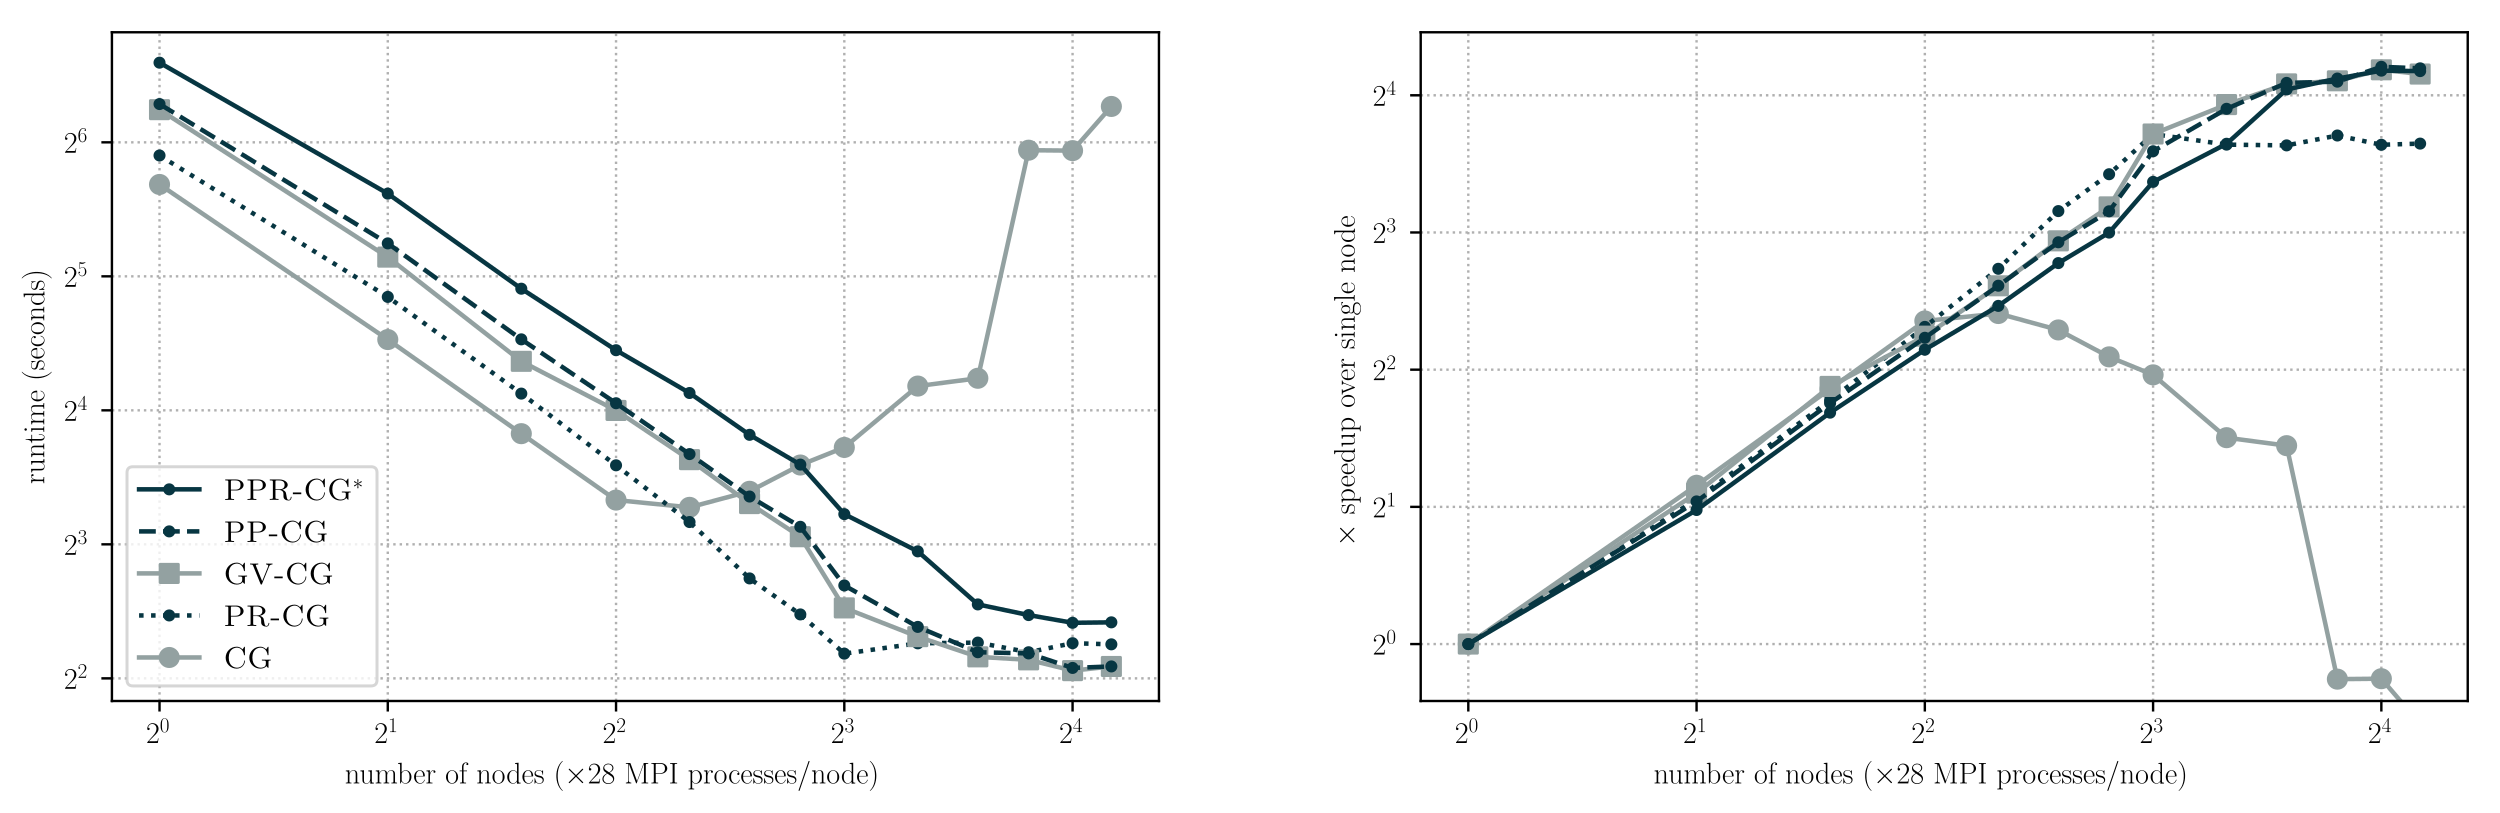 <?xml version="1.0" encoding="utf-8" standalone="no"?>
<!DOCTYPE svg PUBLIC "-//W3C//DTD SVG 1.1//EN"
  "http://www.w3.org/Graphics/SVG/1.1/DTD/svg11.dtd">
<!-- Created with matplotlib (https://matplotlib.org/) -->
<svg height="269.478pt" version="1.1" viewBox="0 0 829.015 269.478" width="829.015pt" xmlns="http://www.w3.org/2000/svg" xmlns:xlink="http://www.w3.org/1999/xlink">
 <defs>
  <style type="text/css">
*{stroke-linecap:butt;stroke-linejoin:round;}
  </style>
 </defs>
 <g id="figure_1">
  <g id="patch_1">
   <path d="M 0 269.478 
L 829.015 269.478 
L 829.015 0 
L 0 0 
z
" style="fill:#ffffff;"/>
  </g>
  <g id="axes_1">
   <g id="patch_2">
    <path d="M 37.115 232.46 
L 384.315 232.46 
L 384.315 10.7 
L 37.115 10.7 
z
" style="fill:#ffffff;"/>
   </g>
   <g id="matplotlib.axis_1">
    <g id="xtick_1">
     <g id="line2d_1">
      <path clip-path="url(#p338ae51dfb)" d="M 52.897 232.46 
L 52.897 10.7 
" style="fill:none;stroke:#b0b0b0;stroke-dasharray:0.8,1.32;stroke-dashoffset:0;stroke-width:0.8;"/>
     </g>
     <g id="line2d_2">
      <defs>
       <path d="M 0 0 
L 0 3.5 
" id="mad958b75f2" style="stroke:#000000;stroke-width:0.8;"/>
      </defs>
      <g>
       <use style="stroke:#000000;stroke-width:0.8;" x="52.897" xlink:href="#mad958b75f2" y="232.46"/>
      </g>
     </g>
     <g id="text_1">
      <!-- $2^{0}$ -->
      <defs>
       <path d="M 41.703 15.469 
L 39.906 15.469 
C 38.906 8.391 38.094 7.188 37.703 6.594 
C 37.203 5.797 30 5.797 28.594 5.797 
L 9.406 5.797 
C 13 9.688 20 16.766 28.5 24.938 
C 34.594 30.719 41.703 37.5 41.703 47.391 
C 41.703 59.188 32.297 66 21.797 66 
C 10.797 66 4.094 56.297 4.094 47.297 
C 4.094 43.391 7 42.891 8.203 42.891 
C 9.203 42.891 12.203 43.484 12.203 46.984 
C 12.203 50.094 9.594 51 8.203 51 
C 7.594 51 7 50.891 6.594 50.688 
C 8.5 59.188 14.297 63.391 20.406 63.391 
C 29.094 63.391 34.797 56.5 34.797 47.391 
C 34.797 38.703 29.703 31.219 24 24.734 
L 4.094 2.297 
L 4.094 0 
L 39.297 0 
z
" id="CMR17-50"/>
       <path d="M 42 31.844 
C 42 37.969 41.906 48.422 37.703 56.453 
C 34 63.484 28.094 66 22.906 66 
C 18.094 66 12 63.781 8.203 56.562 
C 4.203 49.016 3.797 39.672 3.797 31.844 
C 3.797 26.109 3.906 17.375 7 9.734 
C 11.297 -0.609 19 -2 22.906 -2 
C 27.5 -2 34.5 -0.109 38.594 9.438 
C 41.594 16.375 42 24.5 42 31.844 
z
M 22.906 -0.406 
C 16.5 -0.406 12.703 5.125 11.297 12.75 
C 10.203 18.688 10.203 27.328 10.203 32.953 
C 10.203 40.688 10.203 47.109 11.5 53.234 
C 13.406 61.781 19 64.391 22.906 64.391 
C 27 64.391 32.297 61.672 34.203 53.438 
C 35.5 47.719 35.594 40.984 35.594 32.953 
C 35.594 26.422 35.594 18.375 34.406 12.453 
C 32.297 1.5 26.406 -0.406 22.906 -0.406 
z
" id="CMR17-48"/>
      </defs>
      <g transform="translate(48.421 246.378)scale(0.1 -0.1)">
       <use transform="scale(0.996)" xlink:href="#CMR17-50"/>
       <use transform="translate(45.69 36.154)scale(0.697)" xlink:href="#CMR17-48"/>
      </g>
     </g>
    </g>
    <g id="xtick_2">
     <g id="line2d_3">
      <path clip-path="url(#p338ae51dfb)" d="M 128.591 232.46 
L 128.591 10.7 
" style="fill:none;stroke:#b0b0b0;stroke-dasharray:0.8,1.32;stroke-dashoffset:0;stroke-width:0.8;"/>
     </g>
     <g id="line2d_4">
      <g>
       <use style="stroke:#000000;stroke-width:0.8;" x="128.591" xlink:href="#mad958b75f2" y="232.46"/>
      </g>
     </g>
     <g id="text_2">
      <!-- $2^{1}$ -->
      <defs>
       <path d="M 26.594 63.797 
C 26.594 65.891 26.5 66 25.094 66 
C 21.203 61.359 15.297 59.891 9.703 59.688 
C 9.406 59.688 8.906 59.688 8.797 59.5 
C 8.703 59.297 8.703 59.094 8.703 57 
C 11.797 57 17 57.594 21 59.984 
L 21 7.297 
C 21 3.797 20.797 2.594 12.203 2.594 
L 9.203 2.594 
L 9.203 0 
C 14 0.094 19 0.188 23.797 0.188 
C 28.594 0.188 33.594 0.094 38.406 0 
L 38.406 2.594 
L 35.406 2.594 
C 26.797 2.594 26.594 3.688 26.594 7.297 
z
" id="CMR17-49"/>
      </defs>
      <g transform="translate(124.114 246.378)scale(0.1 -0.1)">
       <use transform="scale(0.996)" xlink:href="#CMR17-50"/>
       <use transform="translate(45.69 36.154)scale(0.697)" xlink:href="#CMR17-49"/>
      </g>
     </g>
    </g>
    <g id="xtick_3">
     <g id="line2d_5">
      <path clip-path="url(#p338ae51dfb)" d="M 204.284 232.46 
L 204.284 10.7 
" style="fill:none;stroke:#b0b0b0;stroke-dasharray:0.8,1.32;stroke-dashoffset:0;stroke-width:0.8;"/>
     </g>
     <g id="line2d_6">
      <g>
       <use style="stroke:#000000;stroke-width:0.8;" x="204.284" xlink:href="#mad958b75f2" y="232.46"/>
      </g>
     </g>
     <g id="text_3">
      <!-- $2^{2}$ -->
      <g transform="translate(199.808 246.378)scale(0.1 -0.1)">
       <use transform="scale(0.996)" xlink:href="#CMR17-50"/>
       <use transform="translate(45.69 36.154)scale(0.697)" xlink:href="#CMR17-50"/>
      </g>
     </g>
    </g>
    <g id="xtick_4">
     <g id="line2d_7">
      <path clip-path="url(#p338ae51dfb)" d="M 279.978 232.46 
L 279.978 10.7 
" style="fill:none;stroke:#b0b0b0;stroke-dasharray:0.8,1.32;stroke-dashoffset:0;stroke-width:0.8;"/>
     </g>
     <g id="line2d_8">
      <g>
       <use style="stroke:#000000;stroke-width:0.8;" x="279.978" xlink:href="#mad958b75f2" y="232.46"/>
      </g>
     </g>
     <g id="text_4">
      <!-- $2^{3}$ -->
      <defs>
       <path d="M 22.094 34 
C 31 34 34.906 26.141 34.906 17.094 
C 34.906 5.031 28.5 0.391 22.703 0.391 
C 17.406 0.391 8.797 3.016 6.094 10.797 
C 6.594 10.594 7.094 10.594 7.594 10.594 
C 10 10.594 11.797 12.188 11.797 14.797 
C 11.797 17.688 9.594 19 7.594 19 
C 5.906 19 3.297 18.188 3.297 14.484 
C 3.297 5.234 12.297 -2 22.906 -2 
C 34 -2 42.5 6.75 42.5 16.984 
C 42.5 26.844 34.5 34 25 35.094 
C 32.594 36.672 39.906 43.375 39.906 52.391 
C 39.906 60.25 32 66 23 66 
C 13.906 66 5.906 60.344 5.906 52.297 
C 5.906 48.797 8.5 48.188 9.797 48.188 
C 11.906 48.188 13.703 49.484 13.703 52.094 
C 13.703 54.688 11.906 56 9.797 56 
C 9.406 56 8.906 56 8.5 55.797 
C 11.406 62.484 19.297 63.688 22.797 63.688 
C 26.297 63.688 32.906 61.969 32.906 52.297 
C 32.906 49.484 32.5 44.547 29.094 40.219 
C 26.094 36.391 22.703 36.188 19.406 35.891 
C 18.906 35.891 16.594 35.688 16.203 35.688 
C 15.5 35.594 15.094 35.5 15.094 34.797 
C 15.094 34.094 15.203 34 17.203 34 
z
" id="CMR17-51"/>
      </defs>
      <g transform="translate(275.501 246.378)scale(0.1 -0.1)">
       <use transform="scale(0.996)" xlink:href="#CMR17-50"/>
       <use transform="translate(45.69 36.154)scale(0.697)" xlink:href="#CMR17-51"/>
      </g>
     </g>
    </g>
    <g id="xtick_5">
     <g id="line2d_9">
      <path clip-path="url(#p338ae51dfb)" d="M 355.671 232.46 
L 355.671 10.7 
" style="fill:none;stroke:#b0b0b0;stroke-dasharray:0.8,1.32;stroke-dashoffset:0;stroke-width:0.8;"/>
     </g>
     <g id="line2d_10">
      <g>
       <use style="stroke:#000000;stroke-width:0.8;" x="355.671" xlink:href="#mad958b75f2" y="232.46"/>
      </g>
     </g>
     <g id="text_5">
      <!-- $2^{4}$ -->
      <defs>
       <path d="M 33.594 64.797 
C 33.594 66.891 33.5 67 31.703 67 
L 2 19.594 
L 2 17 
L 27.797 17 
L 27.797 7.188 
C 27.797 3.594 27.594 2.594 20.594 2.594 
L 18.703 2.594 
L 18.703 0 
C 21.906 0.188 27.297 0.188 30.703 0.188 
C 34.094 0.188 39.5 0.188 42.703 0 
L 42.703 2.594 
L 40.797 2.594 
C 33.797 2.594 33.594 3.594 33.594 7.188 
L 33.594 17 
L 43.797 17 
L 43.797 19.594 
L 33.594 19.594 
z
M 28.094 58.172 
L 28.094 19.594 
L 4 19.594 
z
" id="CMR17-52"/>
      </defs>
      <g transform="translate(351.195 246.378)scale(0.1 -0.1)">
       <use transform="scale(0.996)" xlink:href="#CMR17-50"/>
       <use transform="translate(45.69 36.154)scale(0.697)" xlink:href="#CMR17-52"/>
      </g>
     </g>
    </g>
    <g id="text_6">
     <!-- number of nodes ($\times 28$ MPI processes/node) -->
     <defs>
      <path d="M 41.5 30.531 
C 41.5 35.656 40.5 44 28.703 44 
C 20.797 44 16.703 37.875 15.203 33.844 
L 15.094 33.844 
L 15.094 44 
L 3.297 42.891 
L 3.297 40.281 
C 9.203 40.281 10.094 39.688 10.094 34.859 
L 10.094 6.922 
C 10.094 3.094 9.703 2.594 3.297 2.594 
L 3.297 0 
C 5.703 0.188 10.094 0.188 12.703 0.188 
C 15.297 0.188 19.797 0.188 22.203 0 
L 22.203 2.594 
C 15.797 2.594 15.406 3 15.406 6.922 
L 15.406 26.219 
C 15.406 35.453 21 42.391 28 42.391 
C 35.406 42.391 36.203 35.766 36.203 30.938 
L 36.203 6.922 
C 36.203 3.094 35.797 2.594 29.406 2.594 
L 29.406 0 
C 31.797 0.188 36.203 0.188 38.797 0.188 
C 41.406 0.188 45.906 0.188 48.297 0 
L 48.297 2.594 
C 41.906 2.594 41.5 3 41.5 6.922 
z
" id="CMR17-110"/>
      <path d="M 29.406 42.891 
L 29.406 40.297 
C 35.297 40.297 36.203 39.688 36.203 34.828 
L 36.203 16.453 
C 36.203 7.969 31.703 0.594 24.297 0.594 
C 16.094 0.594 15.406 5.547 15.406 10.797 
L 15.406 44 
L 3.297 42.891 
L 3.297 40.297 
C 7.297 40.297 10 40.297 10.094 36.25 
L 10.094 16.859 
C 10.094 10.094 10.094 5.75 12.703 2.922 
C 14 1.609 16.5 -1 23.703 -1 
C 32.203 -1 35.5 6.25 36.297 8.375 
L 36.406 8.375 
L 36.406 -1 
L 48.297 -0.203 
L 48.297 2.406 
C 42.406 2.406 41.5 3.016 41.5 7.859 
L 41.5 44 
z
" id="CMR17-117"/>
      <path d="M 67.594 30.531 
C 67.594 35.562 66.703 44 54.797 44 
C 48 44 43.297 39.375 41.5 33.953 
L 41.406 33.953 
C 40.203 42.188 34.297 44 28.703 44 
C 20.797 44 16.703 37.875 15.203 33.844 
L 15.094 33.844 
L 15.094 44 
L 3.297 42.891 
L 3.297 40.281 
C 9.203 40.281 10.094 39.688 10.094 34.859 
L 10.094 6.922 
C 10.094 3.094 9.703 2.594 3.297 2.594 
L 3.297 0 
C 5.703 0.188 10.094 0.188 12.703 0.188 
C 15.297 0.188 19.797 0.188 22.203 0 
L 22.203 2.594 
C 15.797 2.594 15.406 3 15.406 6.922 
L 15.406 26.219 
C 15.406 35.453 21 42.391 28 42.391 
C 35.406 42.391 36.203 35.766 36.203 30.938 
L 36.203 6.922 
C 36.203 3.094 35.797 2.594 29.406 2.594 
L 29.406 0 
C 31.797 0.188 36.203 0.188 38.797 0.188 
C 41.406 0.188 45.906 0.188 48.297 0 
L 48.297 2.594 
C 41.906 2.594 41.5 3 41.5 6.922 
L 41.5 26.219 
C 41.5 35.453 47.094 42.391 54.094 42.391 
C 61.5 42.391 62.297 35.766 62.297 30.938 
L 62.297 6.922 
C 62.297 3.094 61.906 2.594 55.5 2.594 
L 55.5 0 
C 57.906 0.188 62.297 0.188 64.906 0.188 
C 67.5 0.188 72 0.188 74.406 0 
L 74.406 2.594 
C 68 2.594 67.594 3 67.594 6.922 
z
" id="CMR17-109"/>
      <path d="M 15 69 
L 3.094 67.891 
L 3.094 65.297 
C 9 65.297 9.906 64.703 9.906 60.047 
L 9.906 -0.203 
L 11.703 -0.203 
L 14.594 6.953 
C 17.5 2.203 21.797 -1 27.594 -1 
C 37.594 -1 47.703 7.859 47.703 21.594 
C 47.703 34.516 38.703 44 28.594 44 
C 22.406 44 18 40.672 15 36.734 
z
M 15.203 31.594 
C 15.203 33.406 15.203 33.703 16.594 35.828 
C 20.5 41.891 26.094 42.391 28 42.391 
C 31 42.391 41.297 40.781 41.297 21.688 
C 41.297 1.703 29.5 0.594 27.094 0.594 
C 24 0.594 19.5 1.797 16.297 7.656 
C 15.203 9.578 15.203 9.781 15.203 11.594 
z
" id="CMR17-98"/>
      <path d="M 38.094 23.484 
C 38.5 23.891 38.5 24.094 38.5 25.094 
C 38.5 35.172 33.094 44 21.703 44 
C 11.094 44 2.703 33.984 2.703 21.781 
C 2.703 8.656 12.203 -1 22.797 -1 
C 34 -1 38.406 9.672 38.406 11.797 
C 38.406 12.5 37.797 12.5 37.594 12.5 
C 36.906 12.5 36.797 12.297 36.406 11.078 
C 34.203 4.219 28.703 0.797 23.5 0.797 
C 19.203 0.797 14.906 3.219 12.203 7.656 
C 9.094 12.797 9.094 18.75 9.094 23.484 
z
M 9.203 25 
C 9.906 39.234 17.594 42.391 21.594 42.391 
C 28.406 42.391 33 36.062 33.094 25 
z
" id="CMR17-101"/>
      <path d="M 15 23.703 
C 15 33.344 19.094 42.391 26.594 42.391 
C 27.297 42.391 28 42.297 28.703 41.984 
C 28.703 41.984 26.5 41.281 26.5 38.672 
C 26.5 36.266 28.406 35.266 29.906 35.266 
C 31.094 35.266 33.297 35.969 33.297 38.781 
C 33.297 41.984 30.094 44 26.703 44 
C 19.094 44 15.797 36.562 14.797 33.047 
L 14.703 33.047 
L 14.703 44 
L 3.094 42.891 
L 3.094 40.281 
C 9 40.281 9.906 39.688 9.906 34.859 
L 9.906 6.922 
C 9.906 3.094 9.5 2.594 3.094 2.594 
L 3.094 0 
C 5.5 0.188 10.094 0.188 12.703 0.188 
C 15.594 0.188 20.703 0.188 23.406 0 
L 23.406 2.594 
C 16.203 2.594 15 2.594 15 7.109 
z
" id="CMR17-114"/>
      <path d="M 43.094 21.188 
C 43.094 34 33.797 44 22.906 44 
C 12 44 2.703 34 2.703 21.188 
C 2.703 8.594 12 -1 22.906 -1 
C 33.797 -1 43.094 8.594 43.094 21.188 
z
M 22.906 0.797 
C 18.203 0.797 14.203 3.594 11.906 7.5 
C 9.406 12 9.094 17.594 9.094 22 
C 9.094 26.188 9.297 31.391 11.906 35.891 
C 13.906 39.188 17.797 42.391 22.906 42.391 
C 27.406 42.391 31.203 39.891 33.594 36.391 
C 36.703 31.688 36.703 25.094 36.703 22 
C 36.703 18.094 36.5 12.094 33.797 7.297 
C 31 2.688 26.703 0.797 22.906 0.797 
z
" id="CMR17-111"/>
      <path d="M 15.297 40.391 
L 26.703 40.391 
L 26.703 43 
L 15.094 43 
L 15.094 55.297 
C 15.094 63.688 19.297 68.391 23.594 68.391 
C 24.906 68.391 26.406 68.172 27.406 67.797 
C 26.594 67.594 24.5 66.891 24.5 64.391 
C 24.5 61.797 26.5 61 27.906 61 
C 29.297 61 31.297 61.797 31.297 64.391 
C 31.297 68.016 27.703 70 23.703 70 
C 18 70 10.203 65.797 10.203 55.094 
L 10.203 43 
L 2.203 43 
L 2.203 40.391 
L 10.203 40.391 
L 10.203 6.891 
C 10.203 3.094 9.797 2.594 3.406 2.594 
L 3.406 0 
C 5.797 0.188 10.406 0.188 13 0.188 
C 15.906 0.188 21 0.188 23.703 0 
L 23.703 2.594 
C 16.5 2.594 15.297 2.594 15.297 7.094 
z
" id="CMR17-102"/>
      <path d="M 29.203 67.891 
L 29.203 65.297 
C 35.094 65.297 36 64.703 36 60.047 
L 36 37.047 
C 35.594 37.547 31.5 44 23.406 44 
C 13.203 44 3.297 34.812 3.297 21.5 
C 3.297 8.266 12.594 -1 22.406 -1 
C 30.906 -1 35.297 5.641 35.797 6.344 
L 35.797 -1 
L 47.906 -0.203 
L 47.906 2.406 
C 42 2.406 41.094 3.016 41.094 7.859 
L 41.094 69 
z
M 35.797 11.906 
C 35.797 8.875 34 6.141 31.703 4.125 
C 28.297 1.094 24.906 0.594 23 0.594 
C 20.094 0.594 9.703 2.109 9.703 21.391 
C 9.703 41.188 21.297 42.391 23.906 42.391 
C 28.5 42.391 32.203 39.766 34.5 36.141 
C 35.797 34.016 35.797 33.703 35.797 31.891 
z
" id="CMR17-100"/>
      <path d="M 30.906 42 
C 30.906 43.797 30.797 43.891 30.203 43.891 
C 29.797 43.891 29.703 43.797 28.5 42.297 
C 28.203 41.891 27.297 40.891 27 40.5 
C 23.797 43.891 19.297 44 17.594 44 
C 6.5 44 2.5 38.188 2.5 32.391 
C 2.5 23.391 12.703 21.297 15.594 20.688 
C 21.906 19.391 24.094 19 26.203 17.188 
C 27.5 16 29.703 13.797 29.703 10.188 
C 29.703 6 27.297 0.594 18.094 0.594 
C 9.406 0.594 6.297 7.188 4.5 16 
C 4.203 17.391 4.203 17.5 3.406 17.5 
C 2.594 17.5 2.5 17.391 2.5 15.391 
L 2.5 1 
C 2.5 -0.812 2.594 -0.906 3.203 -0.906 
C 3.703 -0.906 3.797 -0.812 4.297 0 
C 4.906 0.891 6.406 3.297 7 4.297 
C 9 1.594 12.5 -1 18.094 -1 
C 28 -1 33.297 4.391 33.297 12.188 
C 33.297 17.297 30.594 20 29.297 21.188 
C 26.297 24.297 22.797 25 18.594 25.797 
C 13.094 27 6.094 28.391 6.094 34.5 
C 6.094 37.094 7.5 42.594 17.594 42.594 
C 28.297 42.594 28.906 32.594 29.094 29.391 
C 29.203 28.891 29.703 28.797 30 28.797 
C 30.906 28.797 30.906 29.094 30.906 30.797 
z
" id="CMR17-115"/>
      <path d="M 30.594 -24.406 
C 30.594 -24.312 30.594 -24.109 30.297 -23.812 
C 25.703 -19.109 13.406 -6.297 13.406 24.938 
C 13.406 56.172 25.5 68.875 30.406 73.891 
C 30.406 73.984 30.594 74.188 30.594 74.484 
C 30.594 74.797 30.297 75 29.906 75 
C 28.797 75 20.297 67.578 15.406 56.562 
C 10.406 45.453 9 34.656 9 25.047 
C 9 17.828 9.703 5.625 15.703 -7.297 
C 20.5 -17.703 28.703 -25 29.906 -25 
C 30.406 -25 30.594 -24.812 30.594 -24.406 
z
" id="CMR17-40"/>
      <path d="M 38.906 27.734 
L 18.906 47.594 
C 17.703 48.797 17.5 49 16.703 49 
C 15.703 49 14.703 48.094 14.703 47 
C 14.703 46.297 14.906 46.094 16 45 
L 36 24.938 
L 16 4.891 
C 14.906 3.797 14.703 3.594 14.703 2.891 
C 14.703 1.797 15.703 0.891 16.703 0.891 
C 17.5 0.891 17.703 1.094 18.906 2.297 
L 38.797 22.156 
L 59.5 1.484 
C 59.703 1.391 60.406 0.891 61 0.891 
C 62.203 0.891 63 1.797 63 2.891 
C 63 3.094 63 3.484 62.703 3.984 
C 62.594 4.188 46.703 19.859 41.703 24.938 
L 60 43.203 
C 60.5 43.797 62 45.094 62.5 45.703 
C 62.594 45.891 63 46.297 63 47 
C 63 48.094 62.203 49 61 49 
C 60.203 49 59.797 48.594 58.703 47.5 
z
" id="CMSY10-2"/>
      <path d="M 27.203 35.766 
C 33.5 38.969 39.906 43.797 39.906 51.531 
C 39.906 60.688 31.094 66 23 66 
C 13.906 66 5.906 59.375 5.906 50.234 
C 5.906 47.719 6.5 43.391 10.406 39.578 
C 11.406 38.578 15.594 35.562 18.297 33.656 
C 13.797 31.344 3.297 25.812 3.297 14.766 
C 3.297 4.406 13.094 -2 22.797 -2 
C 33.5 -2 42.5 5.719 42.5 15.969 
C 42.5 25.109 36.406 29.328 32.406 32.047 
z
M 14.094 44.609 
C 13.297 45.109 9.297 48.219 9.297 52.938 
C 9.297 59.078 15.594 63.688 22.797 63.688 
C 30.703 63.688 36.5 58.062 36.5 51.531 
C 36.5 42.188 26.094 36.859 25.594 36.859 
C 25.5 36.859 25.406 36.859 24.594 37.469 
z
M 32.5 24 
C 34 22.906 38.797 19.578 38.797 13.453 
C 38.797 6.016 31.406 0.391 23 0.391 
C 13.906 0.391 7 6.922 7 14.859 
C 7 22.797 13.094 29.438 20 32.547 
z
" id="CMR17-56"/>
      <path d="M 20.906 66.391 
C 20.297 67.891 20.203 68 18.094 68 
L 5.297 68 
L 5.297 65.391 
C 12.203 65.391 13.297 65.391 13.297 60.906 
L 13.297 9.75 
C 13.297 7.266 13.297 2.594 5.297 2.594 
L 5.297 0 
C 7.594 0.188 11.797 0.188 14.297 0.188 
C 16.797 0.188 21 0.188 23.297 0 
L 23.297 2.594 
C 15.297 2.594 15.297 7.266 15.297 9.75 
L 15.297 64.984 
L 15.406 64.984 
L 38.906 1.594 
C 39.297 0.594 39.5 0 40.297 0 
C 41.094 0 41.297 0.594 41.703 1.594 
L 65.406 65.484 
L 65.5 65.484 
L 65.5 7.078 
C 65.5 2.594 64.406 2.594 57.5 2.594 
L 57.5 0 
C 60.203 0.188 65.594 0.188 68.5 0.188 
C 71.406 0.188 76.906 0.188 79.594 0 
L 79.594 2.594 
C 72.703 2.594 71.594 2.594 71.594 7.078 
L 71.594 60.906 
C 71.594 65.391 72.703 65.391 79.594 65.391 
L 79.594 68 
L 66.906 68 
C 64.797 68 64.703 67.891 64.094 66.391 
L 42.5 8.062 
z
" id="CMR17-77"/>
      <path d="M 19.797 32 
L 35.797 32 
C 48.703 32 58.094 40.359 58.094 49.797 
C 58.094 59.234 48.906 68 35.797 68 
L 5.203 68 
L 5.203 65.391 
C 12.094 65.391 13.203 65.391 13.203 60.922 
L 13.203 7.078 
C 13.203 2.594 12.094 2.594 5.203 2.594 
L 5.203 0 
C 8.094 0.188 13.406 0.188 16.5 0.188 
C 19.594 0.188 24.906 0.188 27.797 0 
L 27.797 2.594 
C 20.906 2.594 19.797 2.594 19.797 7.078 
z
M 19.594 34.094 
L 19.594 61.516 
C 19.594 64.891 19.797 65.391 23.797 65.391 
L 33.906 65.391 
C 46.797 65.391 50.5 58.047 50.5 49.797 
C 50.5 40.75 46.094 34.094 33.906 34.094 
z
" id="CMR17-80"/>
      <path d="M 19.703 60.906 
C 19.703 65.391 20.906 65.391 28.094 65.391 
L 28.094 68 
C 24.906 67.797 19.797 67.797 16.406 67.797 
C 13 67.797 7.906 67.797 4.703 68 
L 4.703 65.391 
C 11.906 65.391 13.094 65.391 13.094 60.906 
L 13.094 7.078 
C 13.094 2.594 11.906 2.594 4.703 2.594 
L 4.703 0 
C 7.906 0.188 13 0.188 16.406 0.188 
C 19.797 0.188 24.906 0.188 28.094 0 
L 28.094 2.594 
C 20.906 2.594 19.703 2.594 19.703 7.078 
z
" id="CMR17-73"/>
      <path d="M 22 -17.406 
C 15.594 -17.406 15.203 -17 15.203 -13.031 
L 15.203 5.938 
C 18.094 1.703 22.297 -1 27.594 -1 
C 37.594 -1 47.703 7.859 47.703 21.594 
C 47.703 34.312 39 44 28.703 44 
C 22.703 44 17.797 40.672 15 36.641 
L 15 44 
L 3.094 42.891 
L 3.094 40.266 
C 9 40.266 9.906 39.672 9.906 34.812 
L 9.906 -13.031 
C 9.906 -16.891 9.5 -17.406 3.094 -17.406 
L 3.094 -20 
C 5.5 -19.812 9.906 -19.812 12.5 -19.812 
C 15.094 -19.812 19.594 -19.812 22 -20 
z
M 15.203 31.484 
C 15.203 32.906 15.203 35.016 19.094 38.766 
C 19.594 39.156 23 42.188 28 42.188 
C 35.297 42.188 41.297 33 41.297 21.5 
C 41.297 9.984 34.906 0.594 27 0.594 
C 23.406 0.594 19.5 2.312 16.5 7.047 
C 15.203 9.281 15.203 9.875 15.203 11.5 
z
" id="CMR17-112"/>
      <path d="M 34.906 35 
C 33 35 30.203 35 30.203 31.484 
C 30.203 28.688 32.5 27.891 33.797 27.891 
C 34.5 27.891 37.406 28.188 37.406 31.688 
C 37.406 38.688 30.594 44 22.906 44 
C 12.297 44 3.297 34.391 3.297 21.547 
C 3.297 8.141 12.703 -1 22.906 -1 
C 35.297 -1 38.406 10.562 38.406 11.672 
C 38.406 12.078 38.297 12.375 37.594 12.375 
C 36.906 12.375 36.797 12.281 36.406 10.969 
C 33.797 2.812 28.094 0.797 23.797 0.797 
C 17.406 0.797 9.703 6.734 9.703 21.641 
C 9.703 36.844 17.094 42.188 23 42.188 
C 26.906 42.188 32.703 40.344 34.906 35 
z
" id="CMR17-99"/>
      <path d="M 40.703 71.484 
C 41.203 72.781 41.203 72.984 41.203 73.188 
C 41.203 74.391 40.297 75 39.5 75 
C 38.297 75 37.906 74.188 37.5 72.984 
L 5.094 -21.5 
C 4.594 -22.812 4.594 -23 4.594 -23.203 
C 4.594 -24.406 5.5 -25 6.297 -25 
C 7.5 -25 7.906 -24.203 8.297 -23 
z
" id="CMR17-47"/>
      <path d="M 26.297 24.938 
C 26.297 32.141 25.594 44.359 19.594 57.266 
C 14.797 67.688 6.594 75 5.406 75 
C 5.094 75 4.703 74.891 4.703 74.391 
C 4.703 74.188 4.797 74.094 4.906 73.891 
C 9.703 68.875 21.906 56.172 21.906 25.047 
C 21.906 -6.188 9.797 -18.906 4.906 -23.906 
C 4.797 -24.109 4.703 -24.203 4.703 -24.406 
C 4.703 -24.906 5.094 -25 5.406 -25 
C 6.5 -25 15 -17.609 19.906 -6.594 
C 24.906 4.516 26.297 15.328 26.297 24.938 
z
" id="CMR17-41"/>
     </defs>
     <g transform="translate(114.34 259.788)scale(0.1 -0.1)">
      <use transform="scale(0.996)" xlink:href="#CMR17-110"/>
      <use transform="translate(48.293 0)scale(0.996)" xlink:href="#CMR17-117"/>
      <use transform="translate(99.188 0)scale(0.996)" xlink:href="#CMR17-109"/>
      <use transform="translate(173.505 0)scale(0.996)" xlink:href="#CMR17-98"/>
      <use transform="translate(227.003 0)scale(0.996)" xlink:href="#CMR17-101"/>
      <use transform="translate(267.489 0)scale(0.996)" xlink:href="#CMR17-114"/>
      <use transform="translate(332.846 0)scale(0.996)" xlink:href="#CMR17-111"/>
      <use transform="translate(378.536 0)scale(0.996)" xlink:href="#CMR17-102"/>
      <use transform="translate(436.086 0)scale(0.996)" xlink:href="#CMR17-110"/>
      <use transform="translate(486.981 0)scale(0.996)" xlink:href="#CMR17-111"/>
      <use transform="translate(535.274 0)scale(0.996)" xlink:href="#CMR17-100"/>
      <use transform="translate(586.169 0)scale(0.996)" xlink:href="#CMR17-101"/>
      <use transform="translate(626.655 0)scale(0.996)" xlink:href="#CMR17-115"/>
      <use transform="translate(692.532 0)scale(0.996)" xlink:href="#CMR17-40"/>
      <use transform="translate(727.813 0)scale(0.996)" xlink:href="#CMSY10-2"/>
      <use transform="translate(805.3 0)scale(0.996)" xlink:href="#CMR17-50"/>
      <use transform="translate(850.991 0)scale(0.996)" xlink:href="#CMR17-56"/>
      <use transform="translate(926.757 0)scale(0.996)" xlink:href="#CMR17-77"/>
      <use transform="translate(1011.444 0)scale(0.996)" xlink:href="#CMR17-80"/>
      <use transform="translate(1074.031 0)scale(0.996)" xlink:href="#CMR17-73"/>
      <use transform="translate(1136.745 0)scale(0.996)" xlink:href="#CMR17-112"/>
      <use transform="translate(1187.64 0)scale(0.996)" xlink:href="#CMR17-114"/>
      <use transform="translate(1222.921 0)scale(0.996)" xlink:href="#CMR17-111"/>
      <use transform="translate(1271.214 0)scale(0.996)" xlink:href="#CMR17-99"/>
      <use transform="translate(1311.7 0)scale(0.996)" xlink:href="#CMR17-101"/>
      <use transform="translate(1352.185 0)scale(0.996)" xlink:href="#CMR17-115"/>
      <use transform="translate(1387.987 0)scale(0.996)" xlink:href="#CMR17-115"/>
      <use transform="translate(1423.788 0)scale(0.996)" xlink:href="#CMR17-101"/>
      <use transform="translate(1464.274 0)scale(0.996)" xlink:href="#CMR17-115"/>
      <use transform="translate(1500.075 0)scale(0.996)" xlink:href="#CMR17-47"/>
      <use transform="translate(1545.765 0)scale(0.996)" xlink:href="#CMR17-110"/>
      <use transform="translate(1596.661 0)scale(0.996)" xlink:href="#CMR17-111"/>
      <use transform="translate(1644.954 0)scale(0.996)" xlink:href="#CMR17-100"/>
      <use transform="translate(1695.849 0)scale(0.996)" xlink:href="#CMR17-101"/>
      <use transform="translate(1736.335 0)scale(0.996)" xlink:href="#CMR17-41"/>
     </g>
    </g>
   </g>
   <g id="matplotlib.axis_2">
    <g id="ytick_1">
     <g id="line2d_11">
      <path clip-path="url(#p338ae51dfb)" d="M 37.115 224.951 
L 384.315 224.951 
" style="fill:none;stroke:#b0b0b0;stroke-dasharray:0.8,1.32;stroke-dashoffset:0;stroke-width:0.8;"/>
     </g>
     <g id="line2d_12">
      <defs>
       <path d="M 0 0 
L -3.5 0 
" id="m205d826fb8" style="stroke:#000000;stroke-width:0.8;"/>
      </defs>
      <g>
       <use style="stroke:#000000;stroke-width:0.8;" x="37.115" xlink:href="#m205d826fb8" y="224.951"/>
      </g>
     </g>
     <g id="text_7">
      <!-- $2^{2}$ -->
      <g transform="translate(21.163 228.41)scale(0.1 -0.1)">
       <use transform="scale(0.996)" xlink:href="#CMR17-50"/>
       <use transform="translate(45.69 36.154)scale(0.697)" xlink:href="#CMR17-50"/>
      </g>
     </g>
    </g>
    <g id="ytick_2">
     <g id="line2d_13">
      <path clip-path="url(#p338ae51dfb)" d="M 37.115 180.512 
L 384.315 180.512 
" style="fill:none;stroke:#b0b0b0;stroke-dasharray:0.8,1.32;stroke-dashoffset:0;stroke-width:0.8;"/>
     </g>
     <g id="line2d_14">
      <g>
       <use style="stroke:#000000;stroke-width:0.8;" x="37.115" xlink:href="#m205d826fb8" y="180.512"/>
      </g>
     </g>
     <g id="text_8">
      <!-- $2^{3}$ -->
      <g transform="translate(21.163 183.971)scale(0.1 -0.1)">
       <use transform="scale(0.996)" xlink:href="#CMR17-50"/>
       <use transform="translate(45.69 36.154)scale(0.697)" xlink:href="#CMR17-51"/>
      </g>
     </g>
    </g>
    <g id="ytick_3">
     <g id="line2d_15">
      <path clip-path="url(#p338ae51dfb)" d="M 37.115 136.073 
L 384.315 136.073 
" style="fill:none;stroke:#b0b0b0;stroke-dasharray:0.8,1.32;stroke-dashoffset:0;stroke-width:0.8;"/>
     </g>
     <g id="line2d_16">
      <g>
       <use style="stroke:#000000;stroke-width:0.8;" x="37.115" xlink:href="#m205d826fb8" y="136.073"/>
      </g>
     </g>
     <g id="text_9">
      <!-- $2^{4}$ -->
      <g transform="translate(21.163 139.533)scale(0.1 -0.1)">
       <use transform="scale(0.996)" xlink:href="#CMR17-50"/>
       <use transform="translate(45.69 36.154)scale(0.697)" xlink:href="#CMR17-52"/>
      </g>
     </g>
    </g>
    <g id="ytick_4">
     <g id="line2d_17">
      <path clip-path="url(#p338ae51dfb)" d="M 37.115 91.634 
L 384.315 91.634 
" style="fill:none;stroke:#b0b0b0;stroke-dasharray:0.8,1.32;stroke-dashoffset:0;stroke-width:0.8;"/>
     </g>
     <g id="line2d_18">
      <g>
       <use style="stroke:#000000;stroke-width:0.8;" x="37.115" xlink:href="#m205d826fb8" y="91.634"/>
      </g>
     </g>
     <g id="text_10">
      <!-- $2^{5}$ -->
      <defs>
       <path d="M 11.406 58.594 
C 12.406 58.188 16.5 56.891 20.703 56.891 
C 30 56.891 35.094 61.891 38 64.688 
C 38 65.484 38 66 37.406 66 
C 37.297 66 37.094 66 36.297 65.594 
C 32.797 64.094 28.703 63 23.703 63 
C 20.703 63 16.203 63.359 11.297 65.484 
C 10.203 66 10 66 9.906 66 
C 9.406 66 9.297 65.891 9.297 63.906 
L 9.297 34.859 
C 9.297 33.016 9.297 32.5 10.297 32.5 
C 10.797 32.5 11 32.703 11.5 33.422 
C 14.703 38.047 19.094 40 24.094 40 
C 27.594 40 35.094 37.734 35.094 20.203 
C 35.094 16.984 35.094 11.188 32.094 6.594 
C 29.594 2.484 25.703 0.391 21.406 0.391 
C 14.797 0.391 8.094 4.984 6.297 12.688 
C 6.703 12.594 7.5 12.391 7.906 12.391 
C 9.203 12.391 11.703 13.094 11.703 16.188 
C 11.703 18.891 9.797 20 7.906 20 
C 5.594 20 4.094 18.594 4.094 15.797 
C 4.094 7.094 11 -2 21.594 -2 
C 31.906 -2 41.703 6.891 41.703 19.797 
C 41.703 32.094 33.906 41.594 24.203 41.594 
C 19.094 41.594 14.797 39.688 11.406 36 
z
" id="CMR17-53"/>
      </defs>
      <g transform="translate(21.163 95.094)scale(0.1 -0.1)">
       <use transform="scale(0.996)" xlink:href="#CMR17-50"/>
       <use transform="translate(45.69 36.154)scale(0.697)" xlink:href="#CMR17-53"/>
      </g>
     </g>
    </g>
    <g id="ytick_5">
     <g id="line2d_19">
      <path clip-path="url(#p338ae51dfb)" d="M 37.115 47.196 
L 384.315 47.196 
" style="fill:none;stroke:#b0b0b0;stroke-dasharray:0.8,1.32;stroke-dashoffset:0;stroke-width:0.8;"/>
     </g>
     <g id="line2d_20">
      <g>
       <use style="stroke:#000000;stroke-width:0.8;" x="37.115" xlink:href="#m205d826fb8" y="47.196"/>
      </g>
     </g>
     <g id="text_11">
      <!-- $2^{6}$ -->
      <defs>
       <path d="M 10.594 34.344 
C 10.594 58 21.797 63.688 28.297 63.688 
C 30.406 63.688 35.5 63.266 37.5 59.094 
C 35.906 59.094 32.906 59.094 32.906 55.594 
C 32.906 52.891 35.094 52 36.5 52 
C 37.406 52 40.094 52.391 40.094 55.797 
C 40.094 62.297 35.094 66 28.203 66 
C 16.297 66 3.797 53.297 3.797 31.422 
C 3.797 4.016 15.094 -2 23.094 -2 
C 32.797 -2 42 6.734 42 20.234 
C 42 32.828 33.906 42 23.703 42 
C 17.594 42 13.094 37.969 10.594 30.922 
z
M 23.094 0.391 
C 10.797 0.391 10.797 18.938 10.797 22.656 
C 10.797 29.906 14.203 40.391 23.5 40.391 
C 25.203 40.391 30.094 40.391 33.406 33.438 
C 35.203 29.516 35.203 25.375 35.203 20.344 
C 35.203 14.906 35.203 10.875 33.094 6.844 
C 30.906 2.703 27.703 0.391 23.094 0.391 
z
" id="CMR17-54"/>
      </defs>
      <g transform="translate(21.163 50.655)scale(0.1 -0.1)">
       <use transform="scale(0.996)" xlink:href="#CMR17-50"/>
       <use transform="translate(45.69 36.154)scale(0.697)" xlink:href="#CMR17-54"/>
      </g>
     </g>
    </g>
    <g id="text_12">
     <!-- runtime (seconds) -->
     <defs>
      <path d="M 15.094 40.391 
L 29.094 40.391 
L 29.094 43 
L 15.094 43 
L 15.094 62 
L 13.297 62 
C 13.094 51.438 9.594 42.188 1.094 41.984 
L 1.094 40.391 
L 9.797 40.391 
L 9.797 12.156 
C 9.797 10.234 9.797 -1 21.406 -1 
C 27.297 -1 30.703 4.812 30.703 12.25 
L 30.703 17.984 
L 28.906 17.984 
L 28.906 12.344 
C 28.906 5.422 26.203 0.797 22 0.797 
C 19.094 0.797 15.094 2.797 15.094 11.953 
z
" id="CMR17-116"/>
      <path d="M 15.5 61.891 
C 15.5 64.094 13.703 66 11.406 66 
C 9.203 66 7.297 64.188 7.297 61.891 
C 7.297 59.688 9.094 57.797 11.406 57.797 
C 13.594 57.797 15.5 59.594 15.5 61.891 
z
M 3.797 42.891 
L 3.797 40.297 
C 9.406 40.297 10.203 39.688 10.203 34.859 
L 10.203 6.922 
C 10.203 3.094 9.797 2.594 3.406 2.594 
L 3.406 0 
C 5.797 0.188 10.094 0.188 12.594 0.188 
C 15 0.188 19.094 0.188 21.406 0 
L 21.406 2.594 
C 15.5 2.594 15.297 3.203 15.297 6.812 
L 15.297 44 
z
" id="CMR17-105"/>
     </defs>
     <g transform="translate(14.672 160.531)rotate(-90)scale(0.1 -0.1)">
      <use transform="scale(0.996)" xlink:href="#CMR17-114"/>
      <use transform="translate(35.281 0)scale(0.996)" xlink:href="#CMR17-117"/>
      <use transform="translate(86.176 0)scale(0.996)" xlink:href="#CMR17-110"/>
      <use transform="translate(134.469 0)scale(0.996)" xlink:href="#CMR17-116"/>
      <use transform="translate(169.75 0)scale(0.996)" xlink:href="#CMR17-105"/>
      <use transform="translate(194.621 0)scale(0.996)" xlink:href="#CMR17-109"/>
      <use transform="translate(271.54 0)scale(0.996)" xlink:href="#CMR17-101"/>
      <use transform="translate(342.102 0)scale(0.996)" xlink:href="#CMR17-40"/>
      <use transform="translate(377.383 0)scale(0.996)" xlink:href="#CMR17-115"/>
      <use transform="translate(413.184 0)scale(0.996)" xlink:href="#CMR17-101"/>
      <use transform="translate(453.67 0)scale(0.996)" xlink:href="#CMR17-99"/>
      <use transform="translate(494.156 0)scale(0.996)" xlink:href="#CMR17-111"/>
      <use transform="translate(539.846 0)scale(0.996)" xlink:href="#CMR17-110"/>
      <use transform="translate(590.741 0)scale(0.996)" xlink:href="#CMR17-100"/>
      <use transform="translate(641.637 0)scale(0.996)" xlink:href="#CMR17-115"/>
      <use transform="translate(677.438 0)scale(0.996)" xlink:href="#CMR17-41"/>
     </g>
    </g>
   </g>
   <g id="line2d_21">
    <path clip-path="url(#p338ae51dfb)" d="M 52.897 61.168 
L 128.591 112.595 
L 172.868 143.805 
L 204.284 165.829 
L 228.652 168.24 
L 248.562 162.918 
L 265.396 154.203 
L 279.978 148.37 
L 304.346 128.023 
L 324.256 125.437 
L 341.089 49.806 
L 355.671 49.952 
L 368.533 35.298 
" style="fill:none;stroke:#93a1a1;stroke-linecap:square;stroke-width:1.5;"/>
    <defs>
     <path d="M 0 3 
C 0.796 3 1.559 2.684 2.121 2.121 
C 2.684 1.559 3 0.796 3 0 
C 3 -0.796 2.684 -1.559 2.121 -2.121 
C 1.559 -2.684 0.796 -3 0 -3 
C -0.796 -3 -1.559 -2.684 -2.121 -2.121 
C -2.684 -1.559 -3 -0.796 -3 0 
C -3 0.796 -2.684 1.559 -2.121 2.121 
C -1.559 2.684 -0.796 3 0 3 
z
" id="mbe1287d7c7" style="stroke:#93a1a1;"/>
    </defs>
    <g clip-path="url(#p338ae51dfb)">
     <use style="fill:#93a1a1;stroke:#93a1a1;" x="52.897" xlink:href="#mbe1287d7c7" y="61.168"/>
     <use style="fill:#93a1a1;stroke:#93a1a1;" x="128.591" xlink:href="#mbe1287d7c7" y="112.595"/>
     <use style="fill:#93a1a1;stroke:#93a1a1;" x="172.868" xlink:href="#mbe1287d7c7" y="143.805"/>
     <use style="fill:#93a1a1;stroke:#93a1a1;" x="204.284" xlink:href="#mbe1287d7c7" y="165.829"/>
     <use style="fill:#93a1a1;stroke:#93a1a1;" x="228.652" xlink:href="#mbe1287d7c7" y="168.24"/>
     <use style="fill:#93a1a1;stroke:#93a1a1;" x="248.562" xlink:href="#mbe1287d7c7" y="162.918"/>
     <use style="fill:#93a1a1;stroke:#93a1a1;" x="265.396" xlink:href="#mbe1287d7c7" y="154.203"/>
     <use style="fill:#93a1a1;stroke:#93a1a1;" x="279.978" xlink:href="#mbe1287d7c7" y="148.37"/>
     <use style="fill:#93a1a1;stroke:#93a1a1;" x="304.346" xlink:href="#mbe1287d7c7" y="128.023"/>
     <use style="fill:#93a1a1;stroke:#93a1a1;" x="324.256" xlink:href="#mbe1287d7c7" y="125.437"/>
     <use style="fill:#93a1a1;stroke:#93a1a1;" x="341.089" xlink:href="#mbe1287d7c7" y="49.806"/>
     <use style="fill:#93a1a1;stroke:#93a1a1;" x="355.671" xlink:href="#mbe1287d7c7" y="49.952"/>
     <use style="fill:#93a1a1;stroke:#93a1a1;" x="368.533" xlink:href="#mbe1287d7c7" y="35.298"/>
    </g>
   </g>
   <g id="line2d_22">
    <path clip-path="url(#p338ae51dfb)" d="M 52.897 51.556 
L 128.591 98.452 
L 172.868 130.522 
L 204.284 154.299 
L 228.652 173.109 
L 248.562 191.805 
L 265.396 203.748 
L 279.978 216.754 
L 304.346 213.333 
L 324.256 213.088 
L 341.089 216.289 
L 355.671 213.285 
L 368.533 213.665 
" style="fill:none;stroke:#073642;stroke-dasharray:1.5,2.475;stroke-dashoffset:0;stroke-width:1.5;"/>
    <defs>
     <path d="M 0 1.5 
C 0.398 1.5 0.779 1.342 1.061 1.061 
C 1.342 0.779 1.5 0.398 1.5 0 
C 1.5 -0.398 1.342 -0.779 1.061 -1.061 
C 0.779 -1.342 0.398 -1.5 0 -1.5 
C -0.398 -1.5 -0.779 -1.342 -1.061 -1.061 
C -1.342 -0.779 -1.5 -0.398 -1.5 0 
C -1.5 0.398 -1.342 0.779 -1.061 1.061 
C -0.779 1.342 -0.398 1.5 0 1.5 
z
" id="m796d078117" style="stroke:#073642;"/>
    </defs>
    <g clip-path="url(#p338ae51dfb)">
     <use style="fill:#073642;stroke:#073642;" x="52.897" xlink:href="#m796d078117" y="51.556"/>
     <use style="fill:#073642;stroke:#073642;" x="128.591" xlink:href="#m796d078117" y="98.452"/>
     <use style="fill:#073642;stroke:#073642;" x="172.868" xlink:href="#m796d078117" y="130.522"/>
     <use style="fill:#073642;stroke:#073642;" x="204.284" xlink:href="#m796d078117" y="154.299"/>
     <use style="fill:#073642;stroke:#073642;" x="228.652" xlink:href="#m796d078117" y="173.109"/>
     <use style="fill:#073642;stroke:#073642;" x="248.562" xlink:href="#m796d078117" y="191.805"/>
     <use style="fill:#073642;stroke:#073642;" x="265.396" xlink:href="#m796d078117" y="203.748"/>
     <use style="fill:#073642;stroke:#073642;" x="279.978" xlink:href="#m796d078117" y="216.754"/>
     <use style="fill:#073642;stroke:#073642;" x="304.346" xlink:href="#m796d078117" y="213.333"/>
     <use style="fill:#073642;stroke:#073642;" x="324.256" xlink:href="#m796d078117" y="213.088"/>
     <use style="fill:#073642;stroke:#073642;" x="341.089" xlink:href="#m796d078117" y="216.289"/>
     <use style="fill:#073642;stroke:#073642;" x="355.671" xlink:href="#m796d078117" y="213.285"/>
     <use style="fill:#073642;stroke:#073642;" x="368.533" xlink:href="#m796d078117" y="213.665"/>
    </g>
   </g>
   <g id="line2d_23">
    <path clip-path="url(#p338ae51dfb)" d="M 52.897 36.364 
L 128.591 85.258 
L 172.868 119.82 
L 204.284 136.103 
L 228.652 152.41 
L 248.562 166.982 
L 265.396 177.975 
L 279.978 201.583 
L 304.346 211.121 
L 324.256 217.815 
L 341.089 218.814 
L 355.671 222.38 
L 368.533 221.004 
" style="fill:none;stroke:#93a1a1;stroke-linecap:square;stroke-width:1.5;"/>
    <defs>
     <path d="M -3 3 
L 3 3 
L 3 -3 
L -3 -3 
z
" id="md5980ed20b" style="stroke:#93a1a1;stroke-linejoin:miter;"/>
    </defs>
    <g clip-path="url(#p338ae51dfb)">
     <use style="fill:#93a1a1;stroke:#93a1a1;stroke-linejoin:miter;" x="52.897" xlink:href="#md5980ed20b" y="36.364"/>
     <use style="fill:#93a1a1;stroke:#93a1a1;stroke-linejoin:miter;" x="128.591" xlink:href="#md5980ed20b" y="85.258"/>
     <use style="fill:#93a1a1;stroke:#93a1a1;stroke-linejoin:miter;" x="172.868" xlink:href="#md5980ed20b" y="119.82"/>
     <use style="fill:#93a1a1;stroke:#93a1a1;stroke-linejoin:miter;" x="204.284" xlink:href="#md5980ed20b" y="136.103"/>
     <use style="fill:#93a1a1;stroke:#93a1a1;stroke-linejoin:miter;" x="228.652" xlink:href="#md5980ed20b" y="152.41"/>
     <use style="fill:#93a1a1;stroke:#93a1a1;stroke-linejoin:miter;" x="248.562" xlink:href="#md5980ed20b" y="166.982"/>
     <use style="fill:#93a1a1;stroke:#93a1a1;stroke-linejoin:miter;" x="265.396" xlink:href="#md5980ed20b" y="177.975"/>
     <use style="fill:#93a1a1;stroke:#93a1a1;stroke-linejoin:miter;" x="279.978" xlink:href="#md5980ed20b" y="201.583"/>
     <use style="fill:#93a1a1;stroke:#93a1a1;stroke-linejoin:miter;" x="304.346" xlink:href="#md5980ed20b" y="211.121"/>
     <use style="fill:#93a1a1;stroke:#93a1a1;stroke-linejoin:miter;" x="324.256" xlink:href="#md5980ed20b" y="217.815"/>
     <use style="fill:#93a1a1;stroke:#93a1a1;stroke-linejoin:miter;" x="341.089" xlink:href="#md5980ed20b" y="218.814"/>
     <use style="fill:#93a1a1;stroke:#93a1a1;stroke-linejoin:miter;" x="355.671" xlink:href="#md5980ed20b" y="222.38"/>
     <use style="fill:#93a1a1;stroke:#93a1a1;stroke-linejoin:miter;" x="368.533" xlink:href="#md5980ed20b" y="221.004"/>
    </g>
   </g>
   <g id="line2d_24">
    <path clip-path="url(#p338ae51dfb)" d="M 52.897 34.503 
L 128.591 80.71 
L 172.868 112.532 
L 204.284 133.716 
L 228.652 150.579 
L 248.562 164.654 
L 265.396 174.689 
L 279.978 194.139 
L 304.346 207.882 
L 324.256 216.28 
L 341.089 216.679 
L 355.671 221.491 
L 368.533 220.992 
" style="fill:none;stroke:#073642;stroke-dasharray:5.55,2.4;stroke-dashoffset:0;stroke-width:1.5;"/>
    <g clip-path="url(#p338ae51dfb)">
     <use style="fill:#073642;stroke:#073642;" x="52.897" xlink:href="#m796d078117" y="34.503"/>
     <use style="fill:#073642;stroke:#073642;" x="128.591" xlink:href="#m796d078117" y="80.71"/>
     <use style="fill:#073642;stroke:#073642;" x="172.868" xlink:href="#m796d078117" y="112.532"/>
     <use style="fill:#073642;stroke:#073642;" x="204.284" xlink:href="#m796d078117" y="133.716"/>
     <use style="fill:#073642;stroke:#073642;" x="228.652" xlink:href="#m796d078117" y="150.579"/>
     <use style="fill:#073642;stroke:#073642;" x="248.562" xlink:href="#m796d078117" y="164.654"/>
     <use style="fill:#073642;stroke:#073642;" x="265.396" xlink:href="#m796d078117" y="174.689"/>
     <use style="fill:#073642;stroke:#073642;" x="279.978" xlink:href="#m796d078117" y="194.139"/>
     <use style="fill:#073642;stroke:#073642;" x="304.346" xlink:href="#m796d078117" y="207.882"/>
     <use style="fill:#073642;stroke:#073642;" x="324.256" xlink:href="#m796d078117" y="216.28"/>
     <use style="fill:#073642;stroke:#073642;" x="341.089" xlink:href="#m796d078117" y="216.679"/>
     <use style="fill:#073642;stroke:#073642;" x="355.671" xlink:href="#m796d078117" y="221.491"/>
     <use style="fill:#073642;stroke:#073642;" x="368.533" xlink:href="#m796d078117" y="220.992"/>
    </g>
   </g>
   <g id="line2d_25">
    <path clip-path="url(#p338ae51dfb)" d="M 52.897 20.78 
L 128.591 64.209 
L 172.868 95.737 
L 204.284 116.131 
L 228.652 130.322 
L 248.562 144.188 
L 265.396 154.066 
L 279.978 170.489 
L 304.346 182.834 
L 324.256 200.429 
L 341.089 203.964 
L 355.671 206.526 
L 368.533 206.372 
" style="fill:none;stroke:#073642;stroke-linecap:square;stroke-width:1.5;"/>
    <g clip-path="url(#p338ae51dfb)">
     <use style="fill:#073642;stroke:#073642;" x="52.897" xlink:href="#m796d078117" y="20.78"/>
     <use style="fill:#073642;stroke:#073642;" x="128.591" xlink:href="#m796d078117" y="64.209"/>
     <use style="fill:#073642;stroke:#073642;" x="172.868" xlink:href="#m796d078117" y="95.737"/>
     <use style="fill:#073642;stroke:#073642;" x="204.284" xlink:href="#m796d078117" y="116.131"/>
     <use style="fill:#073642;stroke:#073642;" x="228.652" xlink:href="#m796d078117" y="130.322"/>
     <use style="fill:#073642;stroke:#073642;" x="248.562" xlink:href="#m796d078117" y="144.188"/>
     <use style="fill:#073642;stroke:#073642;" x="265.396" xlink:href="#m796d078117" y="154.066"/>
     <use style="fill:#073642;stroke:#073642;" x="279.978" xlink:href="#m796d078117" y="170.489"/>
     <use style="fill:#073642;stroke:#073642;" x="304.346" xlink:href="#m796d078117" y="182.834"/>
     <use style="fill:#073642;stroke:#073642;" x="324.256" xlink:href="#m796d078117" y="200.429"/>
     <use style="fill:#073642;stroke:#073642;" x="341.089" xlink:href="#m796d078117" y="203.964"/>
     <use style="fill:#073642;stroke:#073642;" x="355.671" xlink:href="#m796d078117" y="206.526"/>
     <use style="fill:#073642;stroke:#073642;" x="368.533" xlink:href="#m796d078117" y="206.372"/>
    </g>
   </g>
   <g id="patch_3">
    <path d="M 37.115 232.46 
L 37.115 10.7 
" style="fill:none;stroke:#000000;stroke-linecap:square;stroke-linejoin:miter;stroke-width:0.8;"/>
   </g>
   <g id="patch_4">
    <path d="M 384.315 232.46 
L 384.315 10.7 
" style="fill:none;stroke:#000000;stroke-linecap:square;stroke-linejoin:miter;stroke-width:0.8;"/>
   </g>
   <g id="patch_5">
    <path d="M 37.115 232.46 
L 384.315 232.46 
" style="fill:none;stroke:#000000;stroke-linecap:square;stroke-linejoin:miter;stroke-width:0.8;"/>
   </g>
   <g id="patch_6">
    <path d="M 37.115 10.7 
L 384.315 10.7 
" style="fill:none;stroke:#000000;stroke-linecap:square;stroke-linejoin:miter;stroke-width:0.8;"/>
   </g>
   <g id="legend_1">
    <g id="patch_7">
     <path d="M 44.115 227.46 
L 123.022 227.46 
Q 125.022 227.46 125.022 225.46 
L 125.022 156.774 
Q 125.022 154.774 123.022 154.774 
L 44.115 154.774 
Q 42.115 154.774 42.115 156.774 
L 42.115 225.46 
Q 42.115 227.46 44.115 227.46 
z
" style="fill:#ffffff;opacity:0.8;stroke:#cccccc;stroke-linejoin:miter;"/>
    </g>
    <g id="line2d_26">
     <path d="M 46.115 162.274 
L 66.115 162.274 
" style="fill:none;stroke:#073642;stroke-linecap:square;stroke-width:1.5;"/>
    </g>
    <g id="line2d_27">
     <g>
      <use style="fill:#073642;stroke:#073642;" x="56.115" xlink:href="#m796d078117" y="162.274"/>
     </g>
    </g>
    <g id="text_13">
     <!-- \textsc{PPR-CG$^*$} -->
     <defs>
      <path d="M 43 31.391 
C 55.203 31.391 66.906 39.172 66.906 49.438 
C 66.906 59.312 56.297 68 42.203 68 
L 5.703 68 
L 5.703 64.891 
L 8.094 64.891 
C 15.797 64.891 16 63.797 16 60.203 
L 16 7.766 
C 16 4.188 15.797 3.094 8.094 3.094 
L 5.703 3.094 
L 5.703 0 
C 9.203 0.297 16.594 0.297 20.406 0.297 
C 24.203 0.297 31.703 0.297 35.203 0 
L 35.203 3.094 
L 32.797 3.094 
C 25.094 3.094 24.906 4.188 24.906 7.766 
L 24.906 31.391 
z
M 24.594 60.906 
C 24.594 64.188 24.797 64.891 29.5 64.891 
L 39.594 64.891 
C 56.594 64.891 56.594 53.922 56.594 49.438 
C 56.594 45.156 56.594 34 39.594 34 
L 24.594 34 
z
" id="CMCSC10-80"/>
      <path d="M 24.594 35.188 
L 24.594 60.922 
C 24.594 63.609 24.797 64.5 27.203 64.797 
C 28.094 64.891 31.203 64.891 33.203 64.891 
C 41.906 64.891 55.094 64.891 55.094 50.094 
C 55.094 39.469 48 35.188 36.703 35.188 
z
M 47 33.891 
C 59 36.781 65.406 43.344 65.406 50.094 
C 65.406 59.734 53.203 68 38.094 68 
L 5.703 68 
L 5.703 64.891 
L 8.094 64.891 
C 15.797 64.891 16 63.797 16 60.219 
L 16 7.922 
C 16 4.359 15.797 3.266 8.094 3.266 
L 5.703 3.266 
L 5.703 0.188 
C 9.297 0.484 16.406 0.484 20.297 0.484 
C 24.203 0.484 31.297 0.484 34.906 0.188 
L 34.906 3.266 
L 32.5 3.266 
C 24.797 3.266 24.594 4.359 24.594 7.922 
L 24.594 33 
L 37.094 33 
C 42.5 33 45.703 31.016 47.406 29.422 
C 51.203 25.75 51.203 23.281 51.203 16.344 
C 51.203 9.5 51.203 5.938 55.5 2.078 
C 59.203 -1.109 64.797 -2 68.297 -2 
C 76.297 -2 78.203 6.141 78.203 8.906 
C 78.203 9.5 78.203 10.594 76.906 10.594 
C 75.797 10.594 75.797 9.703 75.703 9.016 
C 74.906 1.281 70.797 0.188 68.703 0.188 
C 63.406 0.188 62.703 4.656 60.906 16.141 
C 59.797 23.078 59.406 25.562 56.203 28.734 
C 54.094 30.906 50.906 32.797 47 33.891 
z
" id="CMCSC10-82"/>
      <path d="M 30.5 19 
L 30.5 24.797 
L 2.594 24.797 
L 2.594 19 
z
" id="CMCSC10-45"/>
      <path d="M 63.406 62.062 
C 60.094 65.484 54 71 43.703 71 
C 24 71 7.203 54.938 7.203 34.547 
C 7.203 14.047 24 -2 43.797 -2 
C 60.703 -2 71.297 11.641 71.297 23.594 
C 71.297 24.594 71.297 25.297 70 25.297 
C 68.906 25.297 68.906 24.703 68.797 23.688 
C 68 9.125 56.297 1.094 45.094 1.094 
C 36.297 1.094 17.5 6.312 17.5 34.438 
C 17.5 64.078 38 67.891 44.906 67.891 
C 55.594 67.891 65.797 59.547 68.094 44.078 
C 68.297 42.672 68.406 42.375 69.703 42.375 
C 71.297 42.375 71.297 42.672 71.297 44.781 
L 71.297 68.594 
C 71.297 70.297 71.297 71 70.203 71 
C 69.797 71 69.406 71 68.594 69.797 
z
" id="CMCSC10-67"/>
      <path d="M 71.203 68.594 
C 71.203 70.297 71.203 71 70.094 71 
C 69.703 71 69.297 71 68.5 69.797 
L 63.297 62.125 
C 60.203 65.109 54.297 71 43.703 71 
C 23.797 71 7.203 54.859 7.203 34.859 
C 7.203 14.578 23.594 -2 43.906 -2 
C 51.797 -2 60.406 0.594 63.906 6.609 
C 65.203 4.359 69.203 0.297 70.297 0.297 
C 71.203 0.297 71.203 1.094 71.203 2.625 
L 71.203 20.391 
C 71.203 24.891 72.297 24.891 78.5 24.891 
L 78.5 28 
C 73.703 27.797 70.094 27.688 65.797 27.688 
C 61.703 27.688 52.797 27.688 49.203 28 
L 49.203 24.891 
L 52.703 24.891 
C 62.297 24.891 62.297 23.469 62.297 19.984 
L 62.297 13.453 
C 62.297 1.094 46.797 1.094 45.594 1.094 
C 36.5 1.094 17.5 6.406 17.5 34.859 
C 17.5 63.016 36.703 67.891 44.906 67.891 
C 55.5 67.891 65.703 59.734 68 44.312 
C 68.203 42.922 68.297 42.625 69.594 42.625 
C 71.203 42.625 71.203 42.922 71.203 45 
z
" id="CMCSC10-71"/>
      <path d="M 27.5 43.156 
C 27.594 44.578 27.594 47 25 47 
C 23.406 47 22.094 45.688 22.406 44.375 
L 22.406 43.047 
L 23.797 27.188 
L 11 36.703 
C 10.094 37.219 9.906 37.422 9.203 37.422 
C 7.797 37.422 6.5 35.984 6.5 34.562 
C 6.5 32.922 7.5 32.516 8.5 32 
L 22.703 25.047 
L 8.906 18.188 
C 7.297 17.375 6.5 16.953 6.5 15.422 
C 6.5 13.891 7.797 12.562 9.203 12.562 
C 9.906 12.562 10.094 12.562 12.594 14.5 
L 23.797 22.797 
L 22.297 5.609 
C 22.297 3.5 24.094 3 24.906 3 
C 26.094 3 27.594 3.688 27.594 5.609 
L 26.094 22.797 
L 38.906 13.281 
C 39.797 12.766 40 12.562 40.703 12.562 
C 42.094 12.562 43.406 14 43.406 15.422 
C 43.406 16.953 42.5 17.469 41.297 18.078 
C 35.297 21.156 35.094 21.156 27.203 24.938 
L 41 31.797 
C 42.594 32.609 43.406 33.016 43.406 34.562 
C 43.406 36.094 42.094 37.422 40.703 37.422 
C 40 37.422 39.797 37.422 37.297 35.484 
L 26.094 27.188 
z
" id="CMSY10-3"/>
     </defs>
     <g transform="translate(74.115 165.774)scale(0.1 -0.1)">
      <use transform="scale(0.996)" xlink:href="#CMCSC10-80"/>
      <use transform="translate(73.889 0)scale(0.996)" xlink:href="#CMCSC10-80"/>
      <use transform="translate(147.778 0)scale(0.996)" xlink:href="#CMCSC10-82"/>
      <use transform="translate(227.478 0)scale(0.996)" xlink:href="#CMCSC10-45"/>
      <use transform="translate(265.114 0)scale(0.996)" xlink:href="#CMCSC10-67"/>
      <use transform="translate(343.431 0)scale(0.996)" xlink:href="#CMCSC10-71"/>
      <use transform="translate(428.251 36.154)scale(0.697)" xlink:href="#CMSY10-3"/>
     </g>
    </g>
    <g id="line2d_28">
     <path d="M 46.115 176.211 
L 66.115 176.211 
" style="fill:none;stroke:#073642;stroke-dasharray:5.55,2.4;stroke-dashoffset:0;stroke-width:1.5;"/>
    </g>
    <g id="line2d_29">
     <g>
      <use style="fill:#073642;stroke:#073642;" x="56.115" xlink:href="#m796d078117" y="176.211"/>
     </g>
    </g>
    <g id="text_14">
     <!-- \textsc{PP-CG} -->
     <g transform="translate(74.115 179.711)scale(0.1 -0.1)">
      <use transform="scale(0.996)" xlink:href="#CMCSC10-80"/>
      <use transform="translate(73.889 0)scale(0.996)" xlink:href="#CMCSC10-80"/>
      <use transform="translate(147.778 0)scale(0.996)" xlink:href="#CMCSC10-45"/>
      <use transform="translate(185.414 0)scale(0.996)" xlink:href="#CMCSC10-67"/>
      <use transform="translate(263.731 0)scale(0.996)" xlink:href="#CMCSC10-71"/>
     </g>
    </g>
    <g id="line2d_30">
     <path d="M 46.115 190.148 
L 66.115 190.148 
" style="fill:none;stroke:#93a1a1;stroke-linecap:square;stroke-width:1.5;"/>
    </g>
    <g id="line2d_31">
     <g>
      <use style="fill:#93a1a1;stroke:#93a1a1;stroke-linejoin:miter;" x="56.115" xlink:href="#md5980ed20b" y="190.148"/>
     </g>
    </g>
    <g id="text_15">
     <!-- \textsc{GV-CG} -->
     <defs>
      <path d="M 22.906 60.328 
C 22.703 60.719 22.406 61.609 22.406 62.016 
C 22.406 64.891 27.703 64.891 30.5 64.891 
L 30.5 68 
C 27 67.688 19.906 67.688 16.094 67.688 
C 11.297 67.688 7 67.891 3.406 68 
L 3.406 64.891 
C 11.094 64.891 11.906 64.484 13.297 61.125 
L 38.203 0 
C 38.797 -1.406 39 -2 40.594 -2 
C 42.297 -2 42.5 -1.5 43.094 0 
L 66.797 58.438 
C 69.406 64.891 76 64.891 77.906 64.891 
L 77.906 68 
C 74.797 67.797 70.797 67.688 68.203 67.688 
C 65.203 67.688 59.406 67.891 56.797 68 
L 56.797 64.891 
C 62.5 64.781 63.906 61.812 63.906 60.031 
C 63.906 59.531 63.906 59.328 63.297 58.047 
L 43.594 9.422 
z
" id="CMCSC10-86"/>
     </defs>
     <g transform="translate(74.115 193.648)scale(0.1 -0.1)">
      <use transform="scale(0.996)" xlink:href="#CMCSC10-71"/>
      <use transform="translate(84.82 0)scale(0.996)" xlink:href="#CMCSC10-86"/>
      <use transform="translate(165.904 0)scale(0.996)" xlink:href="#CMCSC10-45"/>
      <use transform="translate(203.54 0)scale(0.996)" xlink:href="#CMCSC10-67"/>
      <use transform="translate(281.857 0)scale(0.996)" xlink:href="#CMCSC10-71"/>
     </g>
    </g>
    <g id="line2d_32">
     <path d="M 46.115 204.086 
L 66.115 204.086 
" style="fill:none;stroke:#073642;stroke-dasharray:1.5,2.475;stroke-dashoffset:0;stroke-width:1.5;"/>
    </g>
    <g id="line2d_33">
     <g>
      <use style="fill:#073642;stroke:#073642;" x="56.115" xlink:href="#m796d078117" y="204.086"/>
     </g>
    </g>
    <g id="text_16">
     <!-- \textsc{PR-CG} -->
     <g transform="translate(74.115 207.586)scale(0.1 -0.1)">
      <use transform="scale(0.996)" xlink:href="#CMCSC10-80"/>
      <use transform="translate(73.889 0)scale(0.996)" xlink:href="#CMCSC10-82"/>
      <use transform="translate(153.589 0)scale(0.996)" xlink:href="#CMCSC10-45"/>
      <use transform="translate(191.225 0)scale(0.996)" xlink:href="#CMCSC10-67"/>
      <use transform="translate(269.542 0)scale(0.996)" xlink:href="#CMCSC10-71"/>
     </g>
    </g>
    <g id="line2d_34">
     <path d="M 46.115 218.023 
L 66.115 218.023 
" style="fill:none;stroke:#93a1a1;stroke-linecap:square;stroke-width:1.5;"/>
    </g>
    <g id="line2d_35">
     <g>
      <use style="fill:#93a1a1;stroke:#93a1a1;" x="56.115" xlink:href="#mbe1287d7c7" y="218.023"/>
     </g>
    </g>
    <g id="text_17">
     <!-- \textsc{CG} -->
     <g transform="translate(74.115 221.523)scale(0.1 -0.1)">
      <use transform="scale(0.996)" xlink:href="#CMCSC10-67"/>
      <use transform="translate(78.317 0)scale(0.996)" xlink:href="#CMCSC10-71"/>
     </g>
    </g>
   </g>
  </g>
  <g id="axes_2">
   <g id="patch_8">
    <path d="M 471.115 232.46 
L 818.315 232.46 
L 818.315 10.7 
L 471.115 10.7 
z
" style="fill:#ffffff;"/>
   </g>
   <g id="matplotlib.axis_3">
    <g id="xtick_6">
     <g id="line2d_36">
      <path clip-path="url(#pca07959008)" d="M 486.897 232.46 
L 486.897 10.7 
" style="fill:none;stroke:#b0b0b0;stroke-dasharray:0.8,1.32;stroke-dashoffset:0;stroke-width:0.8;"/>
     </g>
     <g id="line2d_37">
      <g>
       <use style="stroke:#000000;stroke-width:0.8;" x="486.897" xlink:href="#mad958b75f2" y="232.46"/>
      </g>
     </g>
     <g id="text_18">
      <!-- $2^{0}$ -->
      <g transform="translate(482.421 246.378)scale(0.1 -0.1)">
       <use transform="scale(0.996)" xlink:href="#CMR17-50"/>
       <use transform="translate(45.69 36.154)scale(0.697)" xlink:href="#CMR17-48"/>
      </g>
     </g>
    </g>
    <g id="xtick_7">
     <g id="line2d_38">
      <path clip-path="url(#pca07959008)" d="M 562.591 232.46 
L 562.591 10.7 
" style="fill:none;stroke:#b0b0b0;stroke-dasharray:0.8,1.32;stroke-dashoffset:0;stroke-width:0.8;"/>
     </g>
     <g id="line2d_39">
      <g>
       <use style="stroke:#000000;stroke-width:0.8;" x="562.591" xlink:href="#mad958b75f2" y="232.46"/>
      </g>
     </g>
     <g id="text_19">
      <!-- $2^{1}$ -->
      <g transform="translate(558.114 246.378)scale(0.1 -0.1)">
       <use transform="scale(0.996)" xlink:href="#CMR17-50"/>
       <use transform="translate(45.69 36.154)scale(0.697)" xlink:href="#CMR17-49"/>
      </g>
     </g>
    </g>
    <g id="xtick_8">
     <g id="line2d_40">
      <path clip-path="url(#pca07959008)" d="M 638.284 232.46 
L 638.284 10.7 
" style="fill:none;stroke:#b0b0b0;stroke-dasharray:0.8,1.32;stroke-dashoffset:0;stroke-width:0.8;"/>
     </g>
     <g id="line2d_41">
      <g>
       <use style="stroke:#000000;stroke-width:0.8;" x="638.284" xlink:href="#mad958b75f2" y="232.46"/>
      </g>
     </g>
     <g id="text_20">
      <!-- $2^{2}$ -->
      <g transform="translate(633.808 246.378)scale(0.1 -0.1)">
       <use transform="scale(0.996)" xlink:href="#CMR17-50"/>
       <use transform="translate(45.69 36.154)scale(0.697)" xlink:href="#CMR17-50"/>
      </g>
     </g>
    </g>
    <g id="xtick_9">
     <g id="line2d_42">
      <path clip-path="url(#pca07959008)" d="M 713.978 232.46 
L 713.978 10.7 
" style="fill:none;stroke:#b0b0b0;stroke-dasharray:0.8,1.32;stroke-dashoffset:0;stroke-width:0.8;"/>
     </g>
     <g id="line2d_43">
      <g>
       <use style="stroke:#000000;stroke-width:0.8;" x="713.978" xlink:href="#mad958b75f2" y="232.46"/>
      </g>
     </g>
     <g id="text_21">
      <!-- $2^{3}$ -->
      <g transform="translate(709.501 246.378)scale(0.1 -0.1)">
       <use transform="scale(0.996)" xlink:href="#CMR17-50"/>
       <use transform="translate(45.69 36.154)scale(0.697)" xlink:href="#CMR17-51"/>
      </g>
     </g>
    </g>
    <g id="xtick_10">
     <g id="line2d_44">
      <path clip-path="url(#pca07959008)" d="M 789.671 232.46 
L 789.671 10.7 
" style="fill:none;stroke:#b0b0b0;stroke-dasharray:0.8,1.32;stroke-dashoffset:0;stroke-width:0.8;"/>
     </g>
     <g id="line2d_45">
      <g>
       <use style="stroke:#000000;stroke-width:0.8;" x="789.671" xlink:href="#mad958b75f2" y="232.46"/>
      </g>
     </g>
     <g id="text_22">
      <!-- $2^{4}$ -->
      <g transform="translate(785.195 246.378)scale(0.1 -0.1)">
       <use transform="scale(0.996)" xlink:href="#CMR17-50"/>
       <use transform="translate(45.69 36.154)scale(0.697)" xlink:href="#CMR17-52"/>
      </g>
     </g>
    </g>
    <g id="text_23">
     <!-- number of nodes ($\times 28$ MPI processes/node) -->
     <g transform="translate(548.34 259.788)scale(0.1 -0.1)">
      <use transform="scale(0.996)" xlink:href="#CMR17-110"/>
      <use transform="translate(48.293 0)scale(0.996)" xlink:href="#CMR17-117"/>
      <use transform="translate(99.188 0)scale(0.996)" xlink:href="#CMR17-109"/>
      <use transform="translate(173.505 0)scale(0.996)" xlink:href="#CMR17-98"/>
      <use transform="translate(227.003 0)scale(0.996)" xlink:href="#CMR17-101"/>
      <use transform="translate(267.489 0)scale(0.996)" xlink:href="#CMR17-114"/>
      <use transform="translate(332.846 0)scale(0.996)" xlink:href="#CMR17-111"/>
      <use transform="translate(378.536 0)scale(0.996)" xlink:href="#CMR17-102"/>
      <use transform="translate(436.086 0)scale(0.996)" xlink:href="#CMR17-110"/>
      <use transform="translate(486.981 0)scale(0.996)" xlink:href="#CMR17-111"/>
      <use transform="translate(535.274 0)scale(0.996)" xlink:href="#CMR17-100"/>
      <use transform="translate(586.169 0)scale(0.996)" xlink:href="#CMR17-101"/>
      <use transform="translate(626.655 0)scale(0.996)" xlink:href="#CMR17-115"/>
      <use transform="translate(692.532 0)scale(0.996)" xlink:href="#CMR17-40"/>
      <use transform="translate(727.813 0)scale(0.996)" xlink:href="#CMSY10-2"/>
      <use transform="translate(805.3 0)scale(0.996)" xlink:href="#CMR17-50"/>
      <use transform="translate(850.991 0)scale(0.996)" xlink:href="#CMR17-56"/>
      <use transform="translate(926.757 0)scale(0.996)" xlink:href="#CMR17-77"/>
      <use transform="translate(1011.444 0)scale(0.996)" xlink:href="#CMR17-80"/>
      <use transform="translate(1074.031 0)scale(0.996)" xlink:href="#CMR17-73"/>
      <use transform="translate(1136.745 0)scale(0.996)" xlink:href="#CMR17-112"/>
      <use transform="translate(1187.64 0)scale(0.996)" xlink:href="#CMR17-114"/>
      <use transform="translate(1222.921 0)scale(0.996)" xlink:href="#CMR17-111"/>
      <use transform="translate(1271.214 0)scale(0.996)" xlink:href="#CMR17-99"/>
      <use transform="translate(1311.7 0)scale(0.996)" xlink:href="#CMR17-101"/>
      <use transform="translate(1352.185 0)scale(0.996)" xlink:href="#CMR17-115"/>
      <use transform="translate(1387.987 0)scale(0.996)" xlink:href="#CMR17-115"/>
      <use transform="translate(1423.788 0)scale(0.996)" xlink:href="#CMR17-101"/>
      <use transform="translate(1464.274 0)scale(0.996)" xlink:href="#CMR17-115"/>
      <use transform="translate(1500.075 0)scale(0.996)" xlink:href="#CMR17-47"/>
      <use transform="translate(1545.765 0)scale(0.996)" xlink:href="#CMR17-110"/>
      <use transform="translate(1596.661 0)scale(0.996)" xlink:href="#CMR17-111"/>
      <use transform="translate(1644.954 0)scale(0.996)" xlink:href="#CMR17-100"/>
      <use transform="translate(1695.849 0)scale(0.996)" xlink:href="#CMR17-101"/>
      <use transform="translate(1736.335 0)scale(0.996)" xlink:href="#CMR17-41"/>
     </g>
    </g>
   </g>
   <g id="matplotlib.axis_4">
    <g id="ytick_6">
     <g id="line2d_46">
      <path clip-path="url(#pca07959008)" d="M 471.115 213.578 
L 818.315 213.578 
" style="fill:none;stroke:#b0b0b0;stroke-dasharray:0.8,1.32;stroke-dashoffset:0;stroke-width:0.8;"/>
     </g>
     <g id="line2d_47">
      <g>
       <use style="stroke:#000000;stroke-width:0.8;" x="471.115" xlink:href="#m205d826fb8" y="213.578"/>
      </g>
     </g>
     <g id="text_24">
      <!-- $2^{0}$ -->
      <g transform="translate(455.163 217.037)scale(0.1 -0.1)">
       <use transform="scale(0.996)" xlink:href="#CMR17-50"/>
       <use transform="translate(45.69 36.154)scale(0.697)" xlink:href="#CMR17-48"/>
      </g>
     </g>
    </g>
    <g id="ytick_7">
     <g id="line2d_48">
      <path clip-path="url(#pca07959008)" d="M 471.115 168.084 
L 818.315 168.084 
" style="fill:none;stroke:#b0b0b0;stroke-dasharray:0.8,1.32;stroke-dashoffset:0;stroke-width:0.8;"/>
     </g>
     <g id="line2d_49">
      <g>
       <use style="stroke:#000000;stroke-width:0.8;" x="471.115" xlink:href="#m205d826fb8" y="168.084"/>
      </g>
     </g>
     <g id="text_25">
      <!-- $2^{1}$ -->
      <g transform="translate(455.163 171.543)scale(0.1 -0.1)">
       <use transform="scale(0.996)" xlink:href="#CMR17-50"/>
       <use transform="translate(45.69 36.154)scale(0.697)" xlink:href="#CMR17-49"/>
      </g>
     </g>
    </g>
    <g id="ytick_8">
     <g id="line2d_50">
      <path clip-path="url(#pca07959008)" d="M 471.115 122.59 
L 818.315 122.59 
" style="fill:none;stroke:#b0b0b0;stroke-dasharray:0.8,1.32;stroke-dashoffset:0;stroke-width:0.8;"/>
     </g>
     <g id="line2d_51">
      <g>
       <use style="stroke:#000000;stroke-width:0.8;" x="471.115" xlink:href="#m205d826fb8" y="122.59"/>
      </g>
     </g>
     <g id="text_26">
      <!-- $2^{2}$ -->
      <g transform="translate(455.163 126.049)scale(0.1 -0.1)">
       <use transform="scale(0.996)" xlink:href="#CMR17-50"/>
       <use transform="translate(45.69 36.154)scale(0.697)" xlink:href="#CMR17-50"/>
      </g>
     </g>
    </g>
    <g id="ytick_9">
     <g id="line2d_52">
      <path clip-path="url(#pca07959008)" d="M 471.115 77.096 
L 818.315 77.096 
" style="fill:none;stroke:#b0b0b0;stroke-dasharray:0.8,1.32;stroke-dashoffset:0;stroke-width:0.8;"/>
     </g>
     <g id="line2d_53">
      <g>
       <use style="stroke:#000000;stroke-width:0.8;" x="471.115" xlink:href="#m205d826fb8" y="77.096"/>
      </g>
     </g>
     <g id="text_27">
      <!-- $2^{3}$ -->
      <g transform="translate(455.163 80.555)scale(0.1 -0.1)">
       <use transform="scale(0.996)" xlink:href="#CMR17-50"/>
       <use transform="translate(45.69 36.154)scale(0.697)" xlink:href="#CMR17-51"/>
      </g>
     </g>
    </g>
    <g id="ytick_10">
     <g id="line2d_54">
      <path clip-path="url(#pca07959008)" d="M 471.115 31.601 
L 818.315 31.601 
" style="fill:none;stroke:#b0b0b0;stroke-dasharray:0.8,1.32;stroke-dashoffset:0;stroke-width:0.8;"/>
     </g>
     <g id="line2d_55">
      <g>
       <use style="stroke:#000000;stroke-width:0.8;" x="471.115" xlink:href="#m205d826fb8" y="31.601"/>
      </g>
     </g>
     <g id="text_28">
      <!-- $2^{4}$ -->
      <g transform="translate(455.163 35.061)scale(0.1 -0.1)">
       <use transform="scale(0.996)" xlink:href="#CMR17-50"/>
       <use transform="translate(45.69 36.154)scale(0.697)" xlink:href="#CMR17-52"/>
      </g>
     </g>
    </g>
    <g id="text_29">
     <!-- $\times$ speedup over single node -->
     <defs>
      <path d="M 39.094 33.953 
C 40 36.172 41.594 40.188 47.406 40.391 
L 47.406 43 
C 45.5 42.891 43 42.797 41.094 42.797 
C 39 42.797 35.703 42.797 33.703 43 
L 33.703 40.391 
C 36.203 40.188 37.594 38.984 37.594 36.375 
C 37.594 35.469 37.594 35.266 37 33.859 
L 26 5.922 
L 14.094 36.062 
C 13.5 37.375 13.5 37.578 13.5 37.984 
C 13.5 40.391 16.797 40.391 18.297 40.391 
L 18.297 43 
C 15.906 42.797 11.5 42.797 9 42.797 
C 6.297 42.797 3.203 42.797 1 43 
L 1 40.391 
C 4.797 40.391 6.906 40.391 8.094 37.281 
L 22.594 0.688 
C 23.203 -0.812 23.297 -1 24.203 -1 
C 25.094 -1 25.203 -0.812 25.797 0.688 
z
" id="CMR17-118"/>
      <path d="M 11.094 18.203 
C 13 16.688 16.297 15 20.297 15 
C 28.203 15 35 21.234 35 29.609 
C 35 32.234 34.203 36.266 31.203 39.391 
C 34 42.391 38.094 43.391 40.406 43.391 
C 40.797 43.391 41.406 43.391 41.906 43.094 
C 41.5 42.984 40.594 42.594 40.594 40.984 
C 40.594 39.688 41.5 38.797 42.797 38.797 
C 44.297 38.797 45.094 39.797 45.094 41.094 
C 45.094 42.984 43.594 45 40.406 45 
C 36.406 45 32.906 43.094 30.094 40.484 
C 27.094 43.188 23.5 44.188 20.297 44.188 
C 12.406 44.188 5.594 37.984 5.594 29.609 
C 5.594 23.859 8.906 20.219 9.906 19.219 
C 6.906 15.688 6.906 11.594 6.906 11.094 
C 6.906 8.5 7.906 4.688 11.297 2.594 
C 6.094 1.281 2 -2.875 2 -8.078 
C 2 -15.562 11.5 -21 22.906 -21 
C 33.906 -21 43.797 -15.766 43.797 -7.969 
C 43.797 6 29 6 21.297 6 
C 19 6 14.906 6 14.406 6.094 
C 11.297 6.594 9.203 9.391 9.203 12.891 
C 9.203 13.797 9.203 16 11.094 18.203 
z
M 20.297 16.688 
C 11.5 16.688 11.5 27.594 11.5 29.609 
C 11.5 31.625 11.5 42.484 20.297 42.484 
C 29.094 42.484 29.094 31.625 29.094 29.609 
C 29.094 27.594 29.094 16.688 20.297 16.688 
z
M 22.906 -19.312 
C 12.906 -19.312 6 -13.797 6 -8.078 
C 6 -4.859 7.703 -1.844 9.906 -0.172 
C 12.406 1.594 13.406 1.594 20.203 1.594 
C 28.406 1.594 39.797 1.594 39.797 -8.078 
C 39.797 -13.797 32.906 -19.312 22.906 -19.312 
z
" id="CMR17-103"/>
      <path d="M 15.297 69 
L 3.406 67.891 
L 3.406 65.297 
C 9.297 65.297 10.203 64.703 10.203 59.922 
L 10.203 6.859 
C 10.203 3.094 9.797 2.594 3.406 2.594 
L 3.406 0 
C 5.797 0.188 10.203 0.188 12.703 0.188 
C 15.297 0.188 19.703 0.188 22.094 0 
L 22.094 2.594 
C 15.703 2.594 15.297 2.984 15.297 6.859 
z
" id="CMR17-108"/>
     </defs>
     <g transform="translate(449.225 181.287)rotate(-90)scale(0.1 -0.1)">
      <use transform="scale(0.996)" xlink:href="#CMSY10-2"/>
      <use transform="translate(107.563 0)scale(0.996)" xlink:href="#CMR17-115"/>
      <use transform="translate(143.365 0)scale(0.996)" xlink:href="#CMR17-112"/>
      <use transform="translate(196.863 0)scale(0.996)" xlink:href="#CMR17-101"/>
      <use transform="translate(237.348 0)scale(0.996)" xlink:href="#CMR17-101"/>
      <use transform="translate(277.834 0)scale(0.996)" xlink:href="#CMR17-100"/>
      <use transform="translate(328.729 0)scale(0.996)" xlink:href="#CMR17-117"/>
      <use transform="translate(379.625 0)scale(0.996)" xlink:href="#CMR17-112"/>
      <use transform="translate(460.596 0)scale(0.996)" xlink:href="#CMR17-111"/>
      <use transform="translate(503.684 0)scale(0.996)" xlink:href="#CMR17-118"/>
      <use transform="translate(549.374 0)scale(0.996)" xlink:href="#CMR17-101"/>
      <use transform="translate(589.86 0)scale(0.996)" xlink:href="#CMR17-114"/>
      <use transform="translate(655.217 0)scale(0.996)" xlink:href="#CMR17-115"/>
      <use transform="translate(691.018 0)scale(0.996)" xlink:href="#CMR17-105"/>
      <use transform="translate(715.889 0)scale(0.996)" xlink:href="#CMR17-110"/>
      <use transform="translate(766.785 0)scale(0.996)" xlink:href="#CMR17-103"/>
      <use transform="translate(812.475 0)scale(0.996)" xlink:href="#CMR17-108"/>
      <use transform="translate(837.346 0)scale(0.996)" xlink:href="#CMR17-101"/>
      <use transform="translate(907.908 0)scale(0.996)" xlink:href="#CMR17-110"/>
      <use transform="translate(958.803 0)scale(0.996)" xlink:href="#CMR17-111"/>
      <use transform="translate(1007.096 0)scale(0.996)" xlink:href="#CMR17-100"/>
      <use transform="translate(1057.991 0)scale(0.996)" xlink:href="#CMR17-101"/>
     </g>
    </g>
   </g>
   <g id="line2d_56">
    <path clip-path="url(#pca07959008)" d="M 486.897 213.578 
L 562.591 160.93 
L 606.868 128.979 
L 638.284 106.431 
L 662.652 103.963 
L 682.562 109.412 
L 699.396 118.334 
L 713.978 124.305 
L 738.346 145.136 
L 758.256 147.783 
L 775.089 225.209 
L 789.671 225.061 
L 802.533 240.062 
" style="fill:none;stroke:#93a1a1;stroke-linecap:square;stroke-width:1.5;"/>
    <g clip-path="url(#pca07959008)">
     <use style="fill:#93a1a1;stroke:#93a1a1;" x="486.897" xlink:href="#mbe1287d7c7" y="213.578"/>
     <use style="fill:#93a1a1;stroke:#93a1a1;" x="562.591" xlink:href="#mbe1287d7c7" y="160.93"/>
     <use style="fill:#93a1a1;stroke:#93a1a1;" x="606.868" xlink:href="#mbe1287d7c7" y="128.979"/>
     <use style="fill:#93a1a1;stroke:#93a1a1;" x="638.284" xlink:href="#mbe1287d7c7" y="106.431"/>
     <use style="fill:#93a1a1;stroke:#93a1a1;" x="662.652" xlink:href="#mbe1287d7c7" y="103.963"/>
     <use style="fill:#93a1a1;stroke:#93a1a1;" x="682.562" xlink:href="#mbe1287d7c7" y="109.412"/>
     <use style="fill:#93a1a1;stroke:#93a1a1;" x="699.396" xlink:href="#mbe1287d7c7" y="118.334"/>
     <use style="fill:#93a1a1;stroke:#93a1a1;" x="713.978" xlink:href="#mbe1287d7c7" y="124.305"/>
     <use style="fill:#93a1a1;stroke:#93a1a1;" x="738.346" xlink:href="#mbe1287d7c7" y="145.136"/>
     <use style="fill:#93a1a1;stroke:#93a1a1;" x="758.256" xlink:href="#mbe1287d7c7" y="147.783"/>
     <use style="fill:#93a1a1;stroke:#93a1a1;" x="775.089" xlink:href="#mbe1287d7c7" y="225.209"/>
     <use style="fill:#93a1a1;stroke:#93a1a1;" x="789.671" xlink:href="#mbe1287d7c7" y="225.061"/>
     <use style="fill:#93a1a1;stroke:#93a1a1;" x="802.533" xlink:href="#mbe1287d7c7" y="240.062"/>
    </g>
   </g>
   <g id="line2d_57">
    <path clip-path="url(#pca07959008)" d="M 486.897 213.578 
L 562.591 165.569 
L 606.868 132.737 
L 638.284 108.396 
L 662.652 89.139 
L 682.562 69.999 
L 699.396 57.772 
L 713.978 44.458 
L 738.346 47.96 
L 758.256 48.211 
L 775.089 44.934 
L 789.671 48.008 
L 802.533 47.62 
" style="fill:none;stroke:#073642;stroke-dasharray:1.5,2.475;stroke-dashoffset:0;stroke-width:1.5;"/>
    <g clip-path="url(#pca07959008)">
     <use style="fill:#073642;stroke:#073642;" x="486.897" xlink:href="#m796d078117" y="213.578"/>
     <use style="fill:#073642;stroke:#073642;" x="562.591" xlink:href="#m796d078117" y="165.569"/>
     <use style="fill:#073642;stroke:#073642;" x="606.868" xlink:href="#m796d078117" y="132.737"/>
     <use style="fill:#073642;stroke:#073642;" x="638.284" xlink:href="#m796d078117" y="108.396"/>
     <use style="fill:#073642;stroke:#073642;" x="662.652" xlink:href="#m796d078117" y="89.139"/>
     <use style="fill:#073642;stroke:#073642;" x="682.562" xlink:href="#m796d078117" y="69.999"/>
     <use style="fill:#073642;stroke:#073642;" x="699.396" xlink:href="#m796d078117" y="57.772"/>
     <use style="fill:#073642;stroke:#073642;" x="713.978" xlink:href="#m796d078117" y="44.458"/>
     <use style="fill:#073642;stroke:#073642;" x="738.346" xlink:href="#m796d078117" y="47.96"/>
     <use style="fill:#073642;stroke:#073642;" x="758.256" xlink:href="#m796d078117" y="48.211"/>
     <use style="fill:#073642;stroke:#073642;" x="775.089" xlink:href="#m796d078117" y="44.934"/>
     <use style="fill:#073642;stroke:#073642;" x="789.671" xlink:href="#m796d078117" y="48.008"/>
     <use style="fill:#073642;stroke:#073642;" x="802.533" xlink:href="#m796d078117" y="47.62"/>
    </g>
   </g>
   <g id="line2d_58">
    <path clip-path="url(#pca07959008)" d="M 486.897 213.578 
L 562.591 163.523 
L 606.868 128.14 
L 638.284 111.47 
L 662.652 94.776 
L 682.562 79.858 
L 699.396 68.604 
L 713.978 44.435 
L 738.346 34.671 
L 758.256 27.818 
L 775.089 26.796 
L 789.671 23.144 
L 802.533 24.553 
" style="fill:none;stroke:#93a1a1;stroke-linecap:square;stroke-width:1.5;"/>
    <g clip-path="url(#pca07959008)">
     <use style="fill:#93a1a1;stroke:#93a1a1;stroke-linejoin:miter;" x="486.897" xlink:href="#md5980ed20b" y="213.578"/>
     <use style="fill:#93a1a1;stroke:#93a1a1;stroke-linejoin:miter;" x="562.591" xlink:href="#md5980ed20b" y="163.523"/>
     <use style="fill:#93a1a1;stroke:#93a1a1;stroke-linejoin:miter;" x="606.868" xlink:href="#md5980ed20b" y="128.14"/>
     <use style="fill:#93a1a1;stroke:#93a1a1;stroke-linejoin:miter;" x="638.284" xlink:href="#md5980ed20b" y="111.47"/>
     <use style="fill:#93a1a1;stroke:#93a1a1;stroke-linejoin:miter;" x="662.652" xlink:href="#md5980ed20b" y="94.776"/>
     <use style="fill:#93a1a1;stroke:#93a1a1;stroke-linejoin:miter;" x="682.562" xlink:href="#md5980ed20b" y="79.858"/>
     <use style="fill:#93a1a1;stroke:#93a1a1;stroke-linejoin:miter;" x="699.396" xlink:href="#md5980ed20b" y="68.604"/>
     <use style="fill:#93a1a1;stroke:#93a1a1;stroke-linejoin:miter;" x="713.978" xlink:href="#md5980ed20b" y="44.435"/>
     <use style="fill:#93a1a1;stroke:#93a1a1;stroke-linejoin:miter;" x="738.346" xlink:href="#md5980ed20b" y="34.671"/>
     <use style="fill:#93a1a1;stroke:#93a1a1;stroke-linejoin:miter;" x="758.256" xlink:href="#md5980ed20b" y="27.818"/>
     <use style="fill:#93a1a1;stroke:#93a1a1;stroke-linejoin:miter;" x="775.089" xlink:href="#md5980ed20b" y="26.796"/>
     <use style="fill:#93a1a1;stroke:#93a1a1;stroke-linejoin:miter;" x="789.671" xlink:href="#md5980ed20b" y="23.144"/>
     <use style="fill:#93a1a1;stroke:#93a1a1;stroke-linejoin:miter;" x="802.533" xlink:href="#md5980ed20b" y="24.553"/>
    </g>
   </g>
   <g id="line2d_59">
    <path clip-path="url(#pca07959008)" d="M 486.897 213.578 
L 562.591 166.274 
L 606.868 133.696 
L 638.284 112.009 
L 662.652 94.746 
L 682.562 80.337 
L 699.396 70.064 
L 713.978 50.152 
L 738.346 36.083 
L 758.256 27.485 
L 775.089 27.076 
L 789.671 22.15 
L 802.533 22.661 
" style="fill:none;stroke:#073642;stroke-dasharray:5.55,2.4;stroke-dashoffset:0;stroke-width:1.5;"/>
    <g clip-path="url(#pca07959008)">
     <use style="fill:#073642;stroke:#073642;" x="486.897" xlink:href="#m796d078117" y="213.578"/>
     <use style="fill:#073642;stroke:#073642;" x="562.591" xlink:href="#m796d078117" y="166.274"/>
     <use style="fill:#073642;stroke:#073642;" x="606.868" xlink:href="#m796d078117" y="133.696"/>
     <use style="fill:#073642;stroke:#073642;" x="638.284" xlink:href="#m796d078117" y="112.009"/>
     <use style="fill:#073642;stroke:#073642;" x="662.652" xlink:href="#m796d078117" y="94.746"/>
     <use style="fill:#073642;stroke:#073642;" x="682.562" xlink:href="#m796d078117" y="80.337"/>
     <use style="fill:#073642;stroke:#073642;" x="699.396" xlink:href="#m796d078117" y="70.064"/>
     <use style="fill:#073642;stroke:#073642;" x="713.978" xlink:href="#m796d078117" y="50.152"/>
     <use style="fill:#073642;stroke:#073642;" x="738.346" xlink:href="#m796d078117" y="36.083"/>
     <use style="fill:#073642;stroke:#073642;" x="758.256" xlink:href="#m796d078117" y="27.485"/>
     <use style="fill:#073642;stroke:#073642;" x="775.089" xlink:href="#m796d078117" y="27.076"/>
     <use style="fill:#073642;stroke:#073642;" x="789.671" xlink:href="#m796d078117" y="22.15"/>
     <use style="fill:#073642;stroke:#073642;" x="802.533" xlink:href="#m796d078117" y="22.661"/>
    </g>
   </g>
   <g id="line2d_60">
    <path clip-path="url(#pca07959008)" d="M 486.897 213.578 
L 562.591 169.118 
L 606.868 136.841 
L 638.284 115.963 
L 662.652 101.435 
L 682.562 87.24 
L 699.396 77.127 
L 713.978 60.314 
L 738.346 47.675 
L 758.256 29.663 
L 775.089 26.044 
L 789.671 23.422 
L 802.533 23.579 
" style="fill:none;stroke:#073642;stroke-linecap:square;stroke-width:1.5;"/>
    <g clip-path="url(#pca07959008)">
     <use style="fill:#073642;stroke:#073642;" x="486.897" xlink:href="#m796d078117" y="213.578"/>
     <use style="fill:#073642;stroke:#073642;" x="562.591" xlink:href="#m796d078117" y="169.118"/>
     <use style="fill:#073642;stroke:#073642;" x="606.868" xlink:href="#m796d078117" y="136.841"/>
     <use style="fill:#073642;stroke:#073642;" x="638.284" xlink:href="#m796d078117" y="115.963"/>
     <use style="fill:#073642;stroke:#073642;" x="662.652" xlink:href="#m796d078117" y="101.435"/>
     <use style="fill:#073642;stroke:#073642;" x="682.562" xlink:href="#m796d078117" y="87.24"/>
     <use style="fill:#073642;stroke:#073642;" x="699.396" xlink:href="#m796d078117" y="77.127"/>
     <use style="fill:#073642;stroke:#073642;" x="713.978" xlink:href="#m796d078117" y="60.314"/>
     <use style="fill:#073642;stroke:#073642;" x="738.346" xlink:href="#m796d078117" y="47.675"/>
     <use style="fill:#073642;stroke:#073642;" x="758.256" xlink:href="#m796d078117" y="29.663"/>
     <use style="fill:#073642;stroke:#073642;" x="775.089" xlink:href="#m796d078117" y="26.044"/>
     <use style="fill:#073642;stroke:#073642;" x="789.671" xlink:href="#m796d078117" y="23.422"/>
     <use style="fill:#073642;stroke:#073642;" x="802.533" xlink:href="#m796d078117" y="23.579"/>
    </g>
   </g>
   <g id="patch_9">
    <path d="M 471.115 232.46 
L 471.115 10.7 
" style="fill:none;stroke:#000000;stroke-linecap:square;stroke-linejoin:miter;stroke-width:0.8;"/>
   </g>
   <g id="patch_10">
    <path d="M 818.315 232.46 
L 818.315 10.7 
" style="fill:none;stroke:#000000;stroke-linecap:square;stroke-linejoin:miter;stroke-width:0.8;"/>
   </g>
   <g id="patch_11">
    <path d="M 471.115 232.46 
L 818.315 232.46 
" style="fill:none;stroke:#000000;stroke-linecap:square;stroke-linejoin:miter;stroke-width:0.8;"/>
   </g>
   <g id="patch_12">
    <path d="M 471.115 10.7 
L 818.315 10.7 
" style="fill:none;stroke:#000000;stroke-linecap:square;stroke-linejoin:miter;stroke-width:0.8;"/>
   </g>
  </g>
 </g>
 <defs>
  <clipPath id="p338ae51dfb">
   <rect height="221.76" width="347.2" x="37.115" y="10.7"/>
  </clipPath>
  <clipPath id="pca07959008">
   <rect height="221.76" width="347.2" x="471.115" y="10.7"/>
  </clipPath>
 </defs>
</svg>
